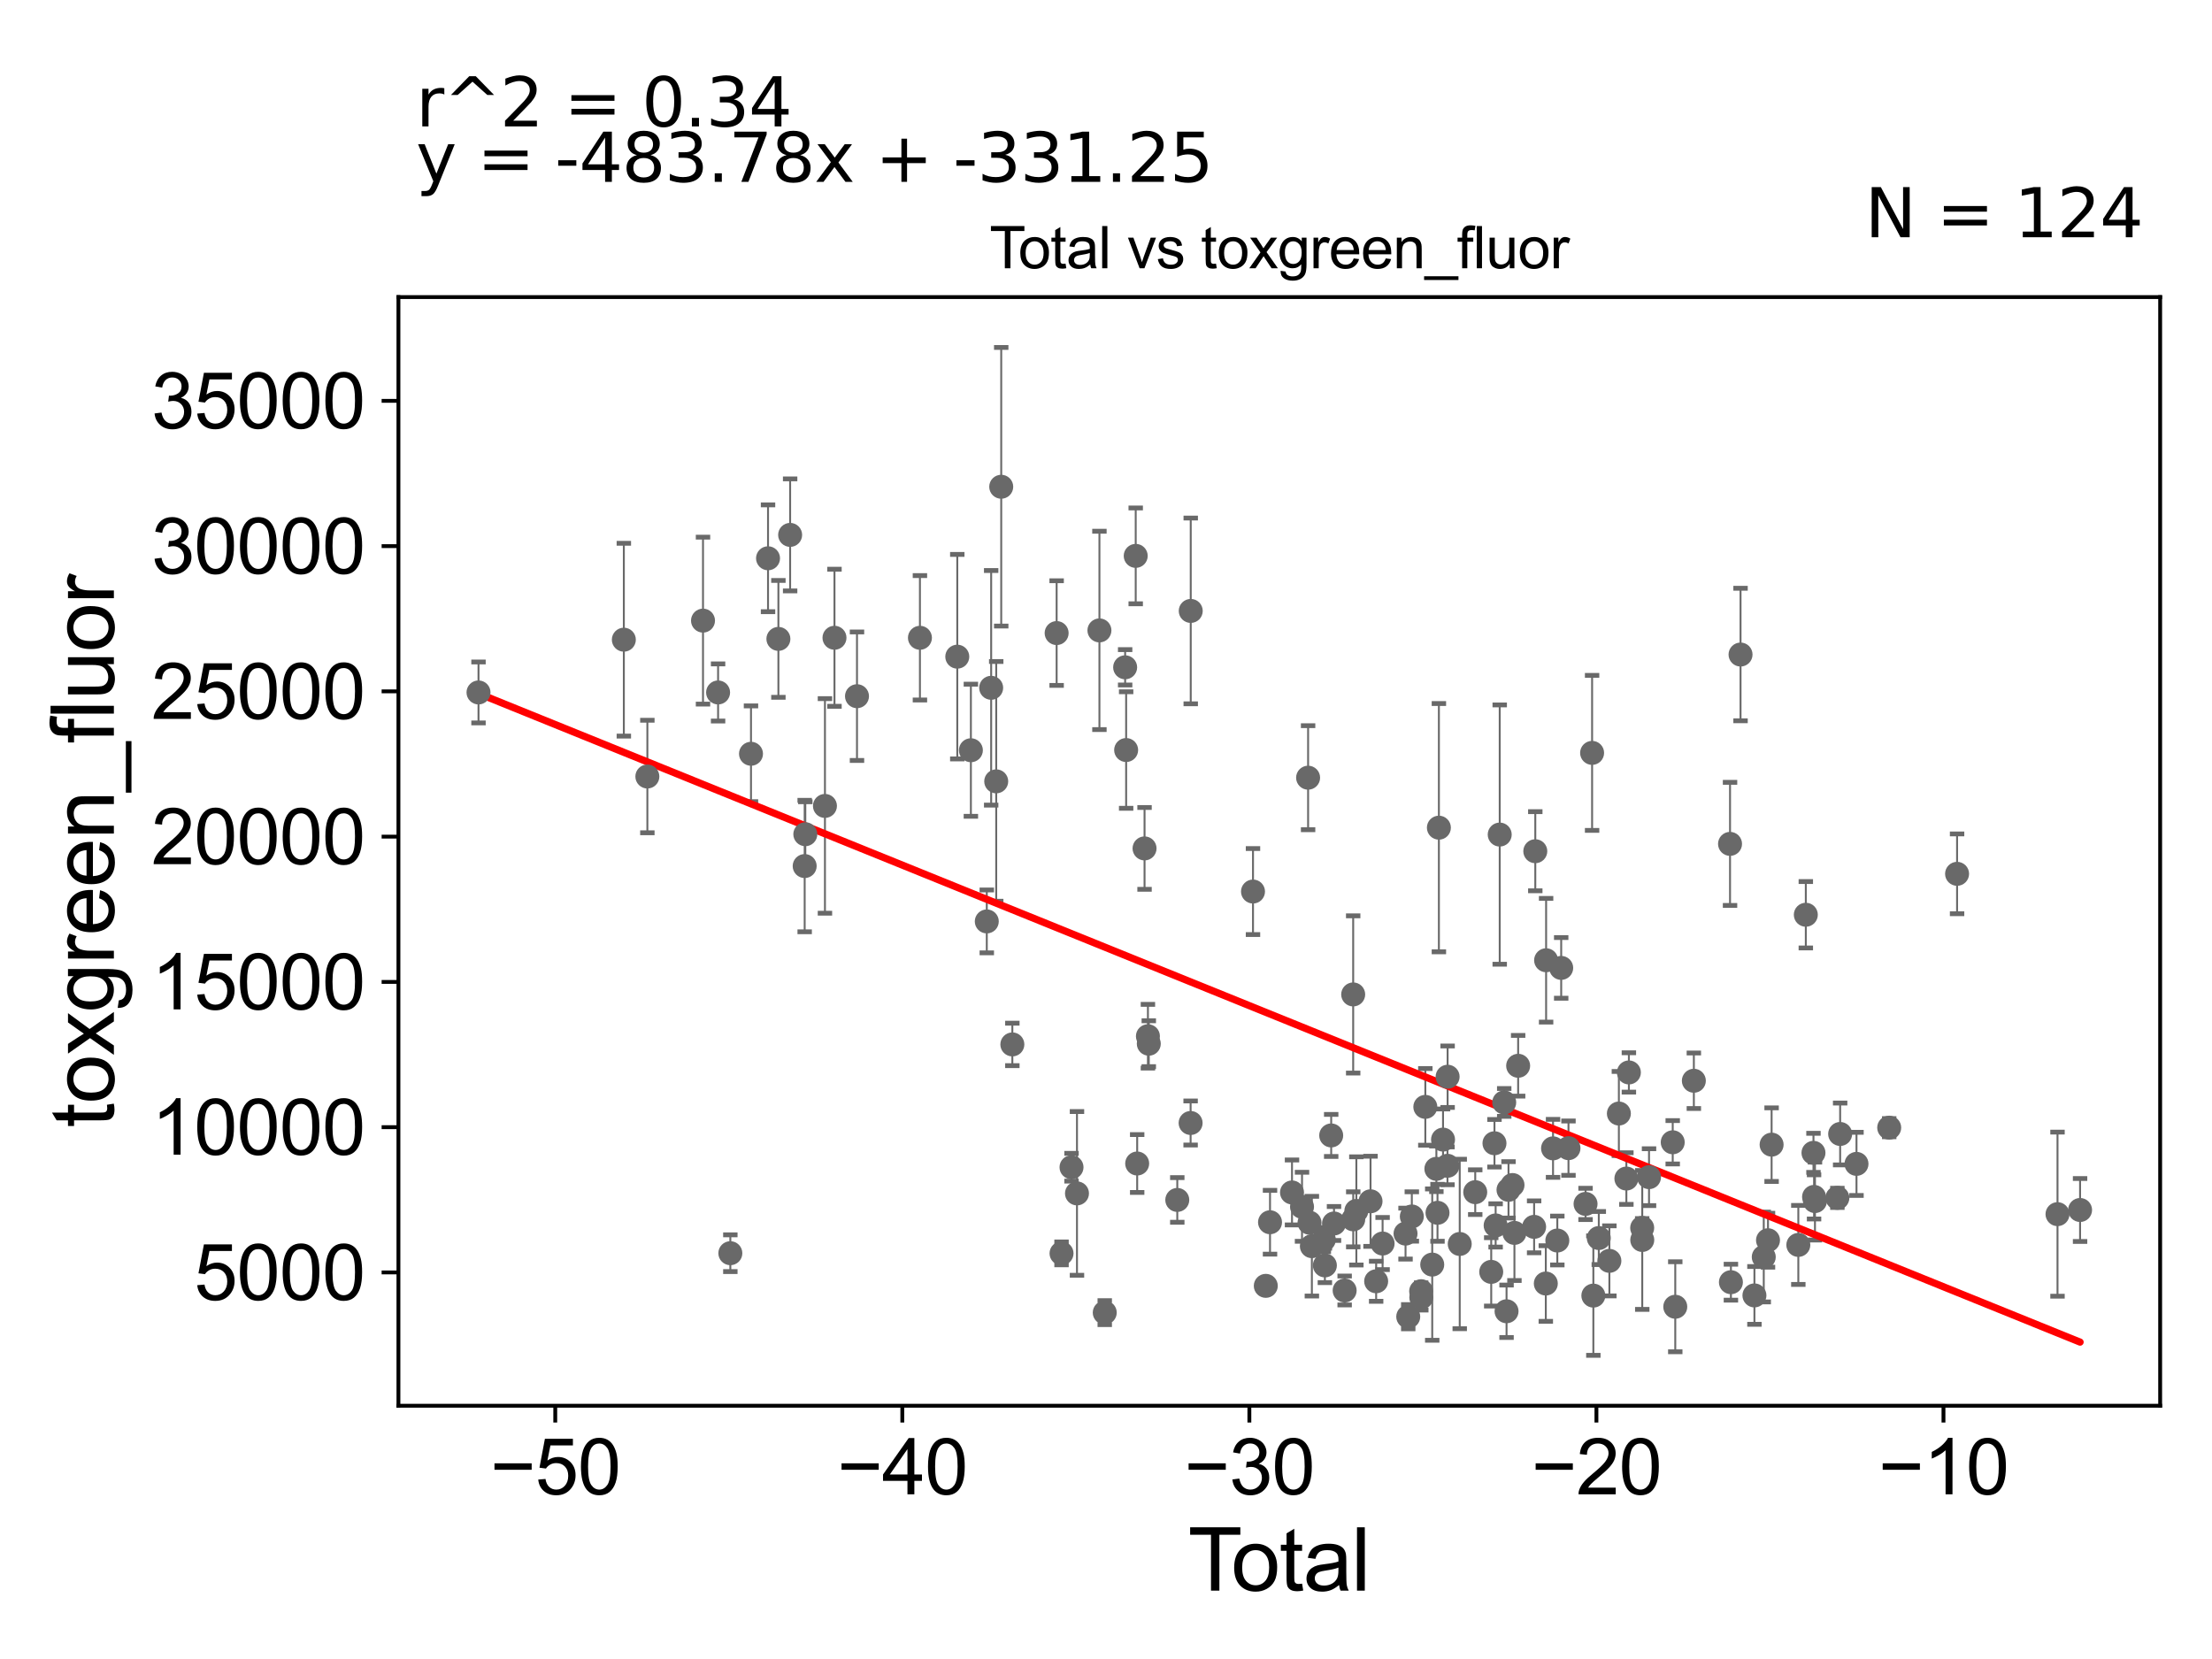 <?xml version="1.0" encoding="utf-8" standalone="no"?>
<!DOCTYPE svg PUBLIC "-//W3C//DTD SVG 1.1//EN"
  "http://www.w3.org/Graphics/SVG/1.1/DTD/svg11.dtd">
<svg xmlns:xlink="http://www.w3.org/1999/xlink" width="460.8pt" height="345.6pt" viewBox="0 0 460.8 345.6" xmlns="http://www.w3.org/2000/svg" version="1.1">
 <defs>
  <style type="text/css">*{stroke-linejoin: round; stroke-linecap: butt}</style>
 </defs>
 <g id="figure_1">
  <g id="patch_1">
   <path d="M 0 345.6 
L 460.8 345.6 
L 460.8 0 
L 0 0 
z
" style="fill: #ffffff"/>
  </g>
  <g id="axes_1">
   <g id="patch_2">
    <path d="M 83 292.84 
L 450 292.84 
L 450 61.886 
L 83 61.886 
z
" style="fill: #ffffff"/>
   </g>
   <g id="PathCollection_1">
    <defs>
     <path id="m0723f84d4a" d="M 0 1.118 
C 0.297 1.118 0.581 1 0.791 0.791 
C 1 0.581 1.118 0.297 1.118 0 
C 1.118 -0.297 1 -0.581 0.791 -0.791 
C 0.581 -1 0.297 -1.118 0 -1.118 
C -0.297 -1.118 -0.581 -1 -0.791 -0.791 
C -1 -0.581 -1.118 -0.297 -1.118 0 
C -1.118 0.297 -1 0.581 -0.791 0.791 
C -0.581 1 -0.297 1.118 0 1.118 
z
" style="stroke: #696969"/>
    </defs>
    <g clip-path="url(#p427f8bce8c)">
     <use xlink:href="#m0723f84d4a" x="99.682" y="144.25" style="fill: #696969; stroke: #696969"/>
     <use xlink:href="#m0723f84d4a" x="296.053" y="268.978" style="fill: #696969; stroke: #696969"/>
     <use xlink:href="#m0723f84d4a" x="296.083" y="270.288" style="fill: #696969; stroke: #696969"/>
     <use xlink:href="#m0723f84d4a" x="296.922" y="230.582" style="fill: #696969; stroke: #696969"/>
     <use xlink:href="#m0723f84d4a" x="298.36" y="263.438" style="fill: #696969; stroke: #696969"/>
     <use xlink:href="#m0723f84d4a" x="299.223" y="243.487" style="fill: #696969; stroke: #696969"/>
     <use xlink:href="#m0723f84d4a" x="299.458" y="252.649" style="fill: #696969; stroke: #696969"/>
     <use xlink:href="#m0723f84d4a" x="299.747" y="172.421" style="fill: #696969; stroke: #696969"/>
     <use xlink:href="#m0723f84d4a" x="300.61" y="237.4" style="fill: #696969; stroke: #696969"/>
     <use xlink:href="#m0723f84d4a" x="301.537" y="242.857" style="fill: #696969; stroke: #696969"/>
     <use xlink:href="#m0723f84d4a" x="301.565" y="224.301" style="fill: #696969; stroke: #696969"/>
     <use xlink:href="#m0723f84d4a" x="304.089" y="259.141" style="fill: #696969; stroke: #696969"/>
     <use xlink:href="#m0723f84d4a" x="307.318" y="248.351" style="fill: #696969; stroke: #696969"/>
     <use xlink:href="#m0723f84d4a" x="310.648" y="264.956" style="fill: #696969; stroke: #696969"/>
     <use xlink:href="#m0723f84d4a" x="311.326" y="238.161" style="fill: #696969; stroke: #696969"/>
     <use xlink:href="#m0723f84d4a" x="311.569" y="255.282" style="fill: #696969; stroke: #696969"/>
     <use xlink:href="#m0723f84d4a" x="312.418" y="173.855" style="fill: #696969; stroke: #696969"/>
     <use xlink:href="#m0723f84d4a" x="313.356" y="229.657" style="fill: #696969; stroke: #696969"/>
     <use xlink:href="#m0723f84d4a" x="294.109" y="253.414" style="fill: #696969; stroke: #696969"/>
     <use xlink:href="#m0723f84d4a" x="293.362" y="274.289" style="fill: #696969; stroke: #696969"/>
     <use xlink:href="#m0723f84d4a" x="292.799" y="256.981" style="fill: #696969; stroke: #696969"/>
     <use xlink:href="#m0723f84d4a" x="288.02" y="259.051" style="fill: #696969; stroke: #696969"/>
     <use xlink:href="#m0723f84d4a" x="261.022" y="185.723" style="fill: #696969; stroke: #696969"/>
     <use xlink:href="#m0723f84d4a" x="263.687" y="267.866" style="fill: #696969; stroke: #696969"/>
     <use xlink:href="#m0723f84d4a" x="264.569" y="254.617" style="fill: #696969; stroke: #696969"/>
     <use xlink:href="#m0723f84d4a" x="269.149" y="248.409" style="fill: #696969; stroke: #696969"/>
     <use xlink:href="#m0723f84d4a" x="271.234" y="251.395" style="fill: #696969; stroke: #696969"/>
     <use xlink:href="#m0723f84d4a" x="272.502" y="162.008" style="fill: #696969; stroke: #696969"/>
     <use xlink:href="#m0723f84d4a" x="272.798" y="254.715" style="fill: #696969; stroke: #696969"/>
     <use xlink:href="#m0723f84d4a" x="273.287" y="259.601" style="fill: #696969; stroke: #696969"/>
     <use xlink:href="#m0723f84d4a" x="313.842" y="273.161" style="fill: #696969; stroke: #696969"/>
     <use xlink:href="#m0723f84d4a" x="275.777" y="258.237" style="fill: #696969; stroke: #696969"/>
     <use xlink:href="#m0723f84d4a" x="277.312" y="236.532" style="fill: #696969; stroke: #696969"/>
     <use xlink:href="#m0723f84d4a" x="277.899" y="254.876" style="fill: #696969; stroke: #696969"/>
     <use xlink:href="#m0723f84d4a" x="280.115" y="268.834" style="fill: #696969; stroke: #696969"/>
     <use xlink:href="#m0723f84d4a" x="281.893" y="207.158" style="fill: #696969; stroke: #696969"/>
     <use xlink:href="#m0723f84d4a" x="281.904" y="254.012" style="fill: #696969; stroke: #696969"/>
     <use xlink:href="#m0723f84d4a" x="282.554" y="252.255" style="fill: #696969; stroke: #696969"/>
     <use xlink:href="#m0723f84d4a" x="285.507" y="250.251" style="fill: #696969; stroke: #696969"/>
     <use xlink:href="#m0723f84d4a" x="286.678" y="266.913" style="fill: #696969; stroke: #696969"/>
     <use xlink:href="#m0723f84d4a" x="275.997" y="263.605" style="fill: #696969; stroke: #696969"/>
     <use xlink:href="#m0723f84d4a" x="314.249" y="247.867" style="fill: #696969; stroke: #696969"/>
     <use xlink:href="#m0723f84d4a" x="315.083" y="246.863" style="fill: #696969; stroke: #696969"/>
     <use xlink:href="#m0723f84d4a" x="315.484" y="256.834" style="fill: #696969; stroke: #696969"/>
     <use xlink:href="#m0723f84d4a" x="352.861" y="225.14" style="fill: #696969; stroke: #696969"/>
     <use xlink:href="#m0723f84d4a" x="360.398" y="175.795" style="fill: #696969; stroke: #696969"/>
     <use xlink:href="#m0723f84d4a" x="360.581" y="267.105" style="fill: #696969; stroke: #696969"/>
     <use xlink:href="#m0723f84d4a" x="362.587" y="136.353" style="fill: #696969; stroke: #696969"/>
     <use xlink:href="#m0723f84d4a" x="365.48" y="269.859" style="fill: #696969; stroke: #696969"/>
     <use xlink:href="#m0723f84d4a" x="367.422" y="261.858" style="fill: #696969; stroke: #696969"/>
     <use xlink:href="#m0723f84d4a" x="368.307" y="258.364" style="fill: #696969; stroke: #696969"/>
     <use xlink:href="#m0723f84d4a" x="369.058" y="238.451" style="fill: #696969; stroke: #696969"/>
     <use xlink:href="#m0723f84d4a" x="348.989" y="272.222" style="fill: #696969; stroke: #696969"/>
     <use xlink:href="#m0723f84d4a" x="374.624" y="259.341" style="fill: #696969; stroke: #696969"/>
     <use xlink:href="#m0723f84d4a" x="377.78" y="240.157" style="fill: #696969; stroke: #696969"/>
     <use xlink:href="#m0723f84d4a" x="377.902" y="249.336" style="fill: #696969; stroke: #696969"/>
     <use xlink:href="#m0723f84d4a" x="378.091" y="250.205" style="fill: #696969; stroke: #696969"/>
     <use xlink:href="#m0723f84d4a" x="382.759" y="249.537" style="fill: #696969; stroke: #696969"/>
     <use xlink:href="#m0723f84d4a" x="383.337" y="236.226" style="fill: #696969; stroke: #696969"/>
     <use xlink:href="#m0723f84d4a" x="386.742" y="242.457" style="fill: #696969; stroke: #696969"/>
     <use xlink:href="#m0723f84d4a" x="393.555" y="234.913" style="fill: #696969; stroke: #696969"/>
     <use xlink:href="#m0723f84d4a" x="407.695" y="182.034" style="fill: #696969; stroke: #696969"/>
     <use xlink:href="#m0723f84d4a" x="376.185" y="190.56" style="fill: #696969; stroke: #696969"/>
     <use xlink:href="#m0723f84d4a" x="248.052" y="127.267" style="fill: #696969; stroke: #696969"/>
     <use xlink:href="#m0723f84d4a" x="348.459" y="237.958" style="fill: #696969; stroke: #696969"/>
     <use xlink:href="#m0723f84d4a" x="342.113" y="258.307" style="fill: #696969; stroke: #696969"/>
     <use xlink:href="#m0723f84d4a" x="316.258" y="222.022" style="fill: #696969; stroke: #696969"/>
     <use xlink:href="#m0723f84d4a" x="428.617" y="252.931" style="fill: #696969; stroke: #696969"/>
     <use xlink:href="#m0723f84d4a" x="319.829" y="177.325" style="fill: #696969; stroke: #696969"/>
     <use xlink:href="#m0723f84d4a" x="322.021" y="267.382" style="fill: #696969; stroke: #696969"/>
     <use xlink:href="#m0723f84d4a" x="322.083" y="200.038" style="fill: #696969; stroke: #696969"/>
     <use xlink:href="#m0723f84d4a" x="323.527" y="239.225" style="fill: #696969; stroke: #696969"/>
     <use xlink:href="#m0723f84d4a" x="324.419" y="258.424" style="fill: #696969; stroke: #696969"/>
     <use xlink:href="#m0723f84d4a" x="325.226" y="201.632" style="fill: #696969; stroke: #696969"/>
     <use xlink:href="#m0723f84d4a" x="343.523" y="245.223" style="fill: #696969; stroke: #696969"/>
     <use xlink:href="#m0723f84d4a" x="326.745" y="239.182" style="fill: #696969; stroke: #696969"/>
     <use xlink:href="#m0723f84d4a" x="331.664" y="156.84" style="fill: #696969; stroke: #696969"/>
     <use xlink:href="#m0723f84d4a" x="331.925" y="269.898" style="fill: #696969; stroke: #696969"/>
     <use xlink:href="#m0723f84d4a" x="333.058" y="257.906" style="fill: #696969; stroke: #696969"/>
     <use xlink:href="#m0723f84d4a" x="335.263" y="262.66" style="fill: #696969; stroke: #696969"/>
     <use xlink:href="#m0723f84d4a" x="337.241" y="231.97" style="fill: #696969; stroke: #696969"/>
     <use xlink:href="#m0723f84d4a" x="338.805" y="245.514" style="fill: #696969; stroke: #696969"/>
     <use xlink:href="#m0723f84d4a" x="339.326" y="223.409" style="fill: #696969; stroke: #696969"/>
     <use xlink:href="#m0723f84d4a" x="342.098" y="255.787" style="fill: #696969; stroke: #696969"/>
     <use xlink:href="#m0723f84d4a" x="330.299" y="250.797" style="fill: #696969; stroke: #696969"/>
     <use xlink:href="#m0723f84d4a" x="248.027" y="233.938" style="fill: #696969; stroke: #696969"/>
     <use xlink:href="#m0723f84d4a" x="319.586" y="255.576" style="fill: #696969; stroke: #696969"/>
     <use xlink:href="#m0723f84d4a" x="433.318" y="252.064" style="fill: #696969; stroke: #696969"/>
     <use xlink:href="#m0723f84d4a" x="178.527" y="145.033" style="fill: #696969; stroke: #696969"/>
     <use xlink:href="#m0723f84d4a" x="191.639" y="132.864" style="fill: #696969; stroke: #696969"/>
     <use xlink:href="#m0723f84d4a" x="239.315" y="217.425" style="fill: #696969; stroke: #696969"/>
     <use xlink:href="#m0723f84d4a" x="239.133" y="215.864" style="fill: #696969; stroke: #696969"/>
     <use xlink:href="#m0723f84d4a" x="238.43" y="176.739" style="fill: #696969; stroke: #696969"/>
     <use xlink:href="#m0723f84d4a" x="221.137" y="261.099" style="fill: #696969; stroke: #696969"/>
     <use xlink:href="#m0723f84d4a" x="236.894" y="242.38" style="fill: #696969; stroke: #696969"/>
     <use xlink:href="#m0723f84d4a" x="236.59" y="115.8" style="fill: #696969; stroke: #696969"/>
     <use xlink:href="#m0723f84d4a" x="199.419" y="136.796" style="fill: #696969; stroke: #696969"/>
     <use xlink:href="#m0723f84d4a" x="202.252" y="156.289" style="fill: #696969; stroke: #696969"/>
     <use xlink:href="#m0723f84d4a" x="234.597" y="156.245" style="fill: #696969; stroke: #696969"/>
     <use xlink:href="#m0723f84d4a" x="234.388" y="139.012" style="fill: #696969; stroke: #696969"/>
     <use xlink:href="#m0723f84d4a" x="205.566" y="191.948" style="fill: #696969; stroke: #696969"/>
     <use xlink:href="#m0723f84d4a" x="206.478" y="143.283" style="fill: #696969; stroke: #696969"/>
     <use xlink:href="#m0723f84d4a" x="207.531" y="162.77" style="fill: #696969; stroke: #696969"/>
     <use xlink:href="#m0723f84d4a" x="208.573" y="101.4" style="fill: #696969; stroke: #696969"/>
     <use xlink:href="#m0723f84d4a" x="210.891" y="217.571" style="fill: #696969; stroke: #696969"/>
     <use xlink:href="#m0723f84d4a" x="230.139" y="273.442" style="fill: #696969; stroke: #696969"/>
     <use xlink:href="#m0723f84d4a" x="229.031" y="131.325" style="fill: #696969; stroke: #696969"/>
     <use xlink:href="#m0723f84d4a" x="224.354" y="248.607" style="fill: #696969; stroke: #696969"/>
     <use xlink:href="#m0723f84d4a" x="223.217" y="243.157" style="fill: #696969; stroke: #696969"/>
     <use xlink:href="#m0723f84d4a" x="173.838" y="132.858" style="fill: #696969; stroke: #696969"/>
     <use xlink:href="#m0723f84d4a" x="171.851" y="167.889" style="fill: #696969; stroke: #696969"/>
     <use xlink:href="#m0723f84d4a" x="220.117" y="131.882" style="fill: #696969; stroke: #696969"/>
     <use xlink:href="#m0723f84d4a" x="159.995" y="116.3" style="fill: #696969; stroke: #696969"/>
     <use xlink:href="#m0723f84d4a" x="152.143" y="261.064" style="fill: #696969; stroke: #696969"/>
     <use xlink:href="#m0723f84d4a" x="134.858" y="161.76" style="fill: #696969; stroke: #696969"/>
     <use xlink:href="#m0723f84d4a" x="129.958" y="133.258" style="fill: #696969; stroke: #696969"/>
     <use xlink:href="#m0723f84d4a" x="162.154" y="133.093" style="fill: #696969; stroke: #696969"/>
     <use xlink:href="#m0723f84d4a" x="156.446" y="157.025" style="fill: #696969; stroke: #696969"/>
     <use xlink:href="#m0723f84d4a" x="146.449" y="129.286" style="fill: #696969; stroke: #696969"/>
     <use xlink:href="#m0723f84d4a" x="164.599" y="111.429" style="fill: #696969; stroke: #696969"/>
     <use xlink:href="#m0723f84d4a" x="167.629" y="180.416" style="fill: #696969; stroke: #696969"/>
     <use xlink:href="#m0723f84d4a" x="245.249" y="249.969" style="fill: #696969; stroke: #696969"/>
     <use xlink:href="#m0723f84d4a" x="167.762" y="173.782" style="fill: #696969; stroke: #696969"/>
     <use xlink:href="#m0723f84d4a" x="149.591" y="144.251" style="fill: #696969; stroke: #696969"/>
    </g>
   </g>
   <g id="matplotlib.axis_1">
    <g id="xtick_1">
     <g id="line2d_1">
      <defs>
       <path id="m34095915dd" d="M 0 0 
L 0 3.5 
" style="stroke: #000000; stroke-width: 0.8"/>
      </defs>
      <g>
       <use xlink:href="#m34095915dd" x="115.67" y="292.84" style="stroke: #000000; stroke-width: 0.8"/>
      </g>
     </g>
     <g id="text_1">
      <!-- −50 -->
      <g transform="translate(102.1 311.293)scale(0.16 -0.16)">
       <defs>
        <path id="ArialMT-2212" d="M 3381 1997 
L 356 1997 
L 356 2522 
L 3381 2522 
L 3381 1997 
z
" transform="scale(0.016)"/>
        <path id="ArialMT-35" d="M 266 1200 
L 856 1250 
Q 922 819 1161 601 
Q 1400 384 1738 384 
Q 2144 384 2425 690 
Q 2706 997 2706 1503 
Q 2706 1984 2436 2262 
Q 2166 2541 1728 2541 
Q 1456 2541 1237 2417 
Q 1019 2294 894 2097 
L 366 2166 
L 809 4519 
L 3088 4519 
L 3088 3981 
L 1259 3981 
L 1013 2750 
Q 1425 3038 1878 3038 
Q 2478 3038 2890 2622 
Q 3303 2206 3303 1553 
Q 3303 931 2941 478 
Q 2500 -78 1738 -78 
Q 1113 -78 717 272 
Q 322 622 266 1200 
z
" transform="scale(0.016)"/>
        <path id="ArialMT-30" d="M 266 2259 
Q 266 3072 433 3567 
Q 600 4063 929 4331 
Q 1259 4600 1759 4600 
Q 2128 4600 2406 4451 
Q 2684 4303 2865 4023 
Q 3047 3744 3150 3342 
Q 3253 2941 3253 2259 
Q 3253 1453 3087 958 
Q 2922 463 2592 192 
Q 2263 -78 1759 -78 
Q 1097 -78 719 397 
Q 266 969 266 2259 
z
M 844 2259 
Q 844 1131 1108 757 
Q 1372 384 1759 384 
Q 2147 384 2411 759 
Q 2675 1134 2675 2259 
Q 2675 3391 2411 3762 
Q 2147 4134 1753 4134 
Q 1366 4134 1134 3806 
Q 844 3388 844 2259 
z
" transform="scale(0.016)"/>
       </defs>
       <use xlink:href="#ArialMT-2212"/>
       <use xlink:href="#ArialMT-35" x="58.398"/>
       <use xlink:href="#ArialMT-30" x="114.014"/>
      </g>
     </g>
    </g>
    <g id="xtick_2">
     <g id="line2d_2">
      <g>
       <use xlink:href="#m34095915dd" x="187.968" y="292.84" style="stroke: #000000; stroke-width: 0.8"/>
      </g>
     </g>
     <g id="text_2">
      <!-- −40 -->
      <g transform="translate(174.398 311.293)scale(0.16 -0.16)">
       <defs>
        <path id="ArialMT-34" d="M 2069 0 
L 2069 1097 
L 81 1097 
L 81 1613 
L 2172 4581 
L 2631 4581 
L 2631 1613 
L 3250 1613 
L 3250 1097 
L 2631 1097 
L 2631 0 
L 2069 0 
z
M 2069 1613 
L 2069 3678 
L 634 1613 
L 2069 1613 
z
" transform="scale(0.016)"/>
       </defs>
       <use xlink:href="#ArialMT-2212"/>
       <use xlink:href="#ArialMT-34" x="58.398"/>
       <use xlink:href="#ArialMT-30" x="114.014"/>
      </g>
     </g>
    </g>
    <g id="xtick_3">
     <g id="line2d_3">
      <g>
       <use xlink:href="#m34095915dd" x="260.266" y="292.84" style="stroke: #000000; stroke-width: 0.8"/>
      </g>
     </g>
     <g id="text_3">
      <!-- −30 -->
      <g transform="translate(246.696 311.293)scale(0.16 -0.16)">
       <defs>
        <path id="ArialMT-33" d="M 269 1209 
L 831 1284 
Q 928 806 1161 595 
Q 1394 384 1728 384 
Q 2125 384 2398 659 
Q 2672 934 2672 1341 
Q 2672 1728 2419 1979 
Q 2166 2231 1775 2231 
Q 1616 2231 1378 2169 
L 1441 2663 
Q 1497 2656 1531 2656 
Q 1891 2656 2178 2843 
Q 2466 3031 2466 3422 
Q 2466 3731 2256 3934 
Q 2047 4138 1716 4138 
Q 1388 4138 1169 3931 
Q 950 3725 888 3313 
L 325 3413 
Q 428 3978 793 4289 
Q 1159 4600 1703 4600 
Q 2078 4600 2393 4439 
Q 2709 4278 2876 4000 
Q 3044 3722 3044 3409 
Q 3044 3113 2884 2869 
Q 2725 2625 2413 2481 
Q 2819 2388 3044 2092 
Q 3269 1797 3269 1353 
Q 3269 753 2831 336 
Q 2394 -81 1725 -81 
Q 1122 -81 723 278 
Q 325 638 269 1209 
z
" transform="scale(0.016)"/>
       </defs>
       <use xlink:href="#ArialMT-2212"/>
       <use xlink:href="#ArialMT-33" x="58.398"/>
       <use xlink:href="#ArialMT-30" x="114.014"/>
      </g>
     </g>
    </g>
    <g id="xtick_4">
     <g id="line2d_4">
      <g>
       <use xlink:href="#m34095915dd" x="332.564" y="292.84" style="stroke: #000000; stroke-width: 0.8"/>
      </g>
     </g>
     <g id="text_4">
      <!-- −20 -->
      <g transform="translate(318.994 311.293)scale(0.16 -0.16)">
       <defs>
        <path id="ArialMT-32" d="M 3222 541 
L 3222 0 
L 194 0 
Q 188 203 259 391 
Q 375 700 629 1000 
Q 884 1300 1366 1694 
Q 2113 2306 2375 2664 
Q 2638 3022 2638 3341 
Q 2638 3675 2398 3904 
Q 2159 4134 1775 4134 
Q 1369 4134 1125 3890 
Q 881 3647 878 3216 
L 300 3275 
Q 359 3922 746 4261 
Q 1134 4600 1788 4600 
Q 2447 4600 2831 4234 
Q 3216 3869 3216 3328 
Q 3216 3053 3103 2787 
Q 2991 2522 2730 2228 
Q 2469 1934 1863 1422 
Q 1356 997 1212 845 
Q 1069 694 975 541 
L 3222 541 
z
" transform="scale(0.016)"/>
       </defs>
       <use xlink:href="#ArialMT-2212"/>
       <use xlink:href="#ArialMT-32" x="58.398"/>
       <use xlink:href="#ArialMT-30" x="114.014"/>
      </g>
     </g>
    </g>
    <g id="xtick_5">
     <g id="line2d_5">
      <g>
       <use xlink:href="#m34095915dd" x="404.862" y="292.84" style="stroke: #000000; stroke-width: 0.8"/>
      </g>
     </g>
     <g id="text_5">
      <!-- −10 -->
      <g transform="translate(391.292 311.293)scale(0.16 -0.16)">
       <defs>
        <path id="ArialMT-31" d="M 2384 0 
L 1822 0 
L 1822 3584 
Q 1619 3391 1289 3197 
Q 959 3003 697 2906 
L 697 3450 
Q 1169 3672 1522 3987 
Q 1875 4303 2022 4600 
L 2384 4600 
L 2384 0 
z
" transform="scale(0.016)"/>
       </defs>
       <use xlink:href="#ArialMT-2212"/>
       <use xlink:href="#ArialMT-31" x="58.398"/>
       <use xlink:href="#ArialMT-30" x="114.014"/>
      </g>
     </g>
    </g>
    <g id="text_6">
     <!-- Total -->
     <g transform="translate(247.495 331.357)scale(0.18 -0.18)">
      <defs>
       <path id="ArialMT-54" d="M 1659 0 
L 1659 4041 
L 150 4041 
L 150 4581 
L 3781 4581 
L 3781 4041 
L 2266 4041 
L 2266 0 
L 1659 0 
z
" transform="scale(0.016)"/>
       <path id="ArialMT-6f" d="M 213 1659 
Q 213 2581 725 3025 
Q 1153 3394 1769 3394 
Q 2453 3394 2887 2945 
Q 3322 2497 3322 1706 
Q 3322 1066 3130 698 
Q 2938 331 2570 128 
Q 2203 -75 1769 -75 
Q 1072 -75 642 372 
Q 213 819 213 1659 
z
M 791 1659 
Q 791 1022 1069 705 
Q 1347 388 1769 388 
Q 2188 388 2466 706 
Q 2744 1025 2744 1678 
Q 2744 2294 2464 2611 
Q 2184 2928 1769 2928 
Q 1347 2928 1069 2612 
Q 791 2297 791 1659 
z
" transform="scale(0.016)"/>
       <path id="ArialMT-74" d="M 1650 503 
L 1731 6 
Q 1494 -44 1306 -44 
Q 1000 -44 831 53 
Q 663 150 594 308 
Q 525 466 525 972 
L 525 2881 
L 113 2881 
L 113 3319 
L 525 3319 
L 525 4141 
L 1084 4478 
L 1084 3319 
L 1650 3319 
L 1650 2881 
L 1084 2881 
L 1084 941 
Q 1084 700 1114 631 
Q 1144 563 1211 522 
Q 1278 481 1403 481 
Q 1497 481 1650 503 
z
" transform="scale(0.016)"/>
       <path id="ArialMT-61" d="M 2588 409 
Q 2275 144 1986 34 
Q 1697 -75 1366 -75 
Q 819 -75 525 192 
Q 231 459 231 875 
Q 231 1119 342 1320 
Q 453 1522 633 1644 
Q 813 1766 1038 1828 
Q 1203 1872 1538 1913 
Q 2219 1994 2541 2106 
Q 2544 2222 2544 2253 
Q 2544 2597 2384 2738 
Q 2169 2928 1744 2928 
Q 1347 2928 1158 2789 
Q 969 2650 878 2297 
L 328 2372 
Q 403 2725 575 2942 
Q 747 3159 1072 3276 
Q 1397 3394 1825 3394 
Q 2250 3394 2515 3294 
Q 2781 3194 2906 3042 
Q 3031 2891 3081 2659 
Q 3109 2516 3109 2141 
L 3109 1391 
Q 3109 606 3145 398 
Q 3181 191 3288 0 
L 2700 0 
Q 2613 175 2588 409 
z
M 2541 1666 
Q 2234 1541 1622 1453 
Q 1275 1403 1131 1340 
Q 988 1278 909 1158 
Q 831 1038 831 891 
Q 831 666 1001 516 
Q 1172 366 1500 366 
Q 1825 366 2078 508 
Q 2331 650 2450 897 
Q 2541 1088 2541 1459 
L 2541 1666 
z
" transform="scale(0.016)"/>
       <path id="ArialMT-6c" d="M 409 0 
L 409 4581 
L 972 4581 
L 972 0 
L 409 0 
z
" transform="scale(0.016)"/>
      </defs>
      <use xlink:href="#ArialMT-54"/>
      <use xlink:href="#ArialMT-6f" x="49.959"/>
      <use xlink:href="#ArialMT-74" x="105.574"/>
      <use xlink:href="#ArialMT-61" x="133.357"/>
      <use xlink:href="#ArialMT-6c" x="188.973"/>
     </g>
    </g>
   </g>
   <g id="matplotlib.axis_2">
    <g id="ytick_1">
     <g id="line2d_6">
      <defs>
       <path id="m3fa0ba4195" d="M 0 0 
L -3.5 0 
" style="stroke: #000000; stroke-width: 0.8"/>
      </defs>
      <g>
       <use xlink:href="#m3fa0ba4195" x="83" y="265.073" style="stroke: #000000; stroke-width: 0.8"/>
      </g>
     </g>
     <g id="text_7">
      <!-- 5000 -->
      <g transform="translate(40.41 270.8)scale(0.16 -0.16)">
       <use xlink:href="#ArialMT-35"/>
       <use xlink:href="#ArialMT-30" x="55.615"/>
       <use xlink:href="#ArialMT-30" x="111.23"/>
       <use xlink:href="#ArialMT-30" x="166.846"/>
      </g>
     </g>
    </g>
    <g id="ytick_2">
     <g id="line2d_7">
      <g>
       <use xlink:href="#m3fa0ba4195" x="83" y="234.812" style="stroke: #000000; stroke-width: 0.8"/>
      </g>
     </g>
     <g id="text_8">
      <!-- 10000 -->
      <g transform="translate(31.512 240.538)scale(0.16 -0.16)">
       <use xlink:href="#ArialMT-31"/>
       <use xlink:href="#ArialMT-30" x="55.615"/>
       <use xlink:href="#ArialMT-30" x="111.23"/>
       <use xlink:href="#ArialMT-30" x="166.846"/>
       <use xlink:href="#ArialMT-30" x="222.461"/>
      </g>
     </g>
    </g>
    <g id="ytick_3">
     <g id="line2d_8">
      <g>
       <use xlink:href="#m3fa0ba4195" x="83" y="204.55" style="stroke: #000000; stroke-width: 0.8"/>
      </g>
     </g>
     <g id="text_9">
      <!-- 15000 -->
      <g transform="translate(31.512 210.276)scale(0.16 -0.16)">
       <use xlink:href="#ArialMT-31"/>
       <use xlink:href="#ArialMT-35" x="55.615"/>
       <use xlink:href="#ArialMT-30" x="111.23"/>
       <use xlink:href="#ArialMT-30" x="166.846"/>
       <use xlink:href="#ArialMT-30" x="222.461"/>
      </g>
     </g>
    </g>
    <g id="ytick_4">
     <g id="line2d_9">
      <g>
       <use xlink:href="#m3fa0ba4195" x="83" y="174.288" style="stroke: #000000; stroke-width: 0.8"/>
      </g>
     </g>
     <g id="text_10">
      <!-- 20000 -->
      <g transform="translate(31.512 180.014)scale(0.16 -0.16)">
       <use xlink:href="#ArialMT-32"/>
       <use xlink:href="#ArialMT-30" x="55.615"/>
       <use xlink:href="#ArialMT-30" x="111.23"/>
       <use xlink:href="#ArialMT-30" x="166.846"/>
       <use xlink:href="#ArialMT-30" x="222.461"/>
      </g>
     </g>
    </g>
    <g id="ytick_5">
     <g id="line2d_10">
      <g>
       <use xlink:href="#m3fa0ba4195" x="83" y="144.026" style="stroke: #000000; stroke-width: 0.8"/>
      </g>
     </g>
     <g id="text_11">
      <!-- 25000 -->
      <g transform="translate(31.512 149.752)scale(0.16 -0.16)">
       <use xlink:href="#ArialMT-32"/>
       <use xlink:href="#ArialMT-35" x="55.615"/>
       <use xlink:href="#ArialMT-30" x="111.23"/>
       <use xlink:href="#ArialMT-30" x="166.846"/>
       <use xlink:href="#ArialMT-30" x="222.461"/>
      </g>
     </g>
    </g>
    <g id="ytick_6">
     <g id="line2d_11">
      <g>
       <use xlink:href="#m3fa0ba4195" x="83" y="113.764" style="stroke: #000000; stroke-width: 0.8"/>
      </g>
     </g>
     <g id="text_12">
      <!-- 30000 -->
      <g transform="translate(31.512 119.491)scale(0.16 -0.16)">
       <use xlink:href="#ArialMT-33"/>
       <use xlink:href="#ArialMT-30" x="55.615"/>
       <use xlink:href="#ArialMT-30" x="111.23"/>
       <use xlink:href="#ArialMT-30" x="166.846"/>
       <use xlink:href="#ArialMT-30" x="222.461"/>
      </g>
     </g>
    </g>
    <g id="ytick_7">
     <g id="line2d_12">
      <g>
       <use xlink:href="#m3fa0ba4195" x="83" y="83.502" style="stroke: #000000; stroke-width: 0.8"/>
      </g>
     </g>
     <g id="text_13">
      <!-- 35000 -->
      <g transform="translate(31.512 89.229)scale(0.16 -0.16)">
       <use xlink:href="#ArialMT-33"/>
       <use xlink:href="#ArialMT-35" x="55.615"/>
       <use xlink:href="#ArialMT-30" x="111.23"/>
       <use xlink:href="#ArialMT-30" x="166.846"/>
       <use xlink:href="#ArialMT-30" x="222.461"/>
      </g>
     </g>
    </g>
    <g id="text_14">
     <!-- toxgreen_fluor -->
     <g transform="translate(23.724 234.895)rotate(-90)scale(0.18 -0.18)">
      <defs>
       <path id="ArialMT-78" d="M 47 0 
L 1259 1725 
L 138 3319 
L 841 3319 
L 1350 2541 
Q 1494 2319 1581 2169 
Q 1719 2375 1834 2534 
L 2394 3319 
L 3066 3319 
L 1919 1756 
L 3153 0 
L 2463 0 
L 1781 1031 
L 1600 1309 
L 728 0 
L 47 0 
z
" transform="scale(0.016)"/>
       <path id="ArialMT-67" d="M 319 -275 
L 866 -356 
Q 900 -609 1056 -725 
Q 1266 -881 1628 -881 
Q 2019 -881 2231 -725 
Q 2444 -569 2519 -288 
Q 2563 -116 2559 434 
Q 2191 0 1641 0 
Q 956 0 581 494 
Q 206 988 206 1678 
Q 206 2153 378 2554 
Q 550 2956 876 3175 
Q 1203 3394 1644 3394 
Q 2231 3394 2613 2919 
L 2613 3319 
L 3131 3319 
L 3131 450 
Q 3131 -325 2973 -648 
Q 2816 -972 2473 -1159 
Q 2131 -1347 1631 -1347 
Q 1038 -1347 672 -1080 
Q 306 -813 319 -275 
z
M 784 1719 
Q 784 1066 1043 766 
Q 1303 466 1694 466 
Q 2081 466 2343 764 
Q 2606 1063 2606 1700 
Q 2606 2309 2336 2618 
Q 2066 2928 1684 2928 
Q 1309 2928 1046 2623 
Q 784 2319 784 1719 
z
" transform="scale(0.016)"/>
       <path id="ArialMT-72" d="M 416 0 
L 416 3319 
L 922 3319 
L 922 2816 
Q 1116 3169 1280 3281 
Q 1444 3394 1641 3394 
Q 1925 3394 2219 3213 
L 2025 2691 
Q 1819 2813 1613 2813 
Q 1428 2813 1281 2702 
Q 1134 2591 1072 2394 
Q 978 2094 978 1738 
L 978 0 
L 416 0 
z
" transform="scale(0.016)"/>
       <path id="ArialMT-65" d="M 2694 1069 
L 3275 997 
Q 3138 488 2766 206 
Q 2394 -75 1816 -75 
Q 1088 -75 661 373 
Q 234 822 234 1631 
Q 234 2469 665 2931 
Q 1097 3394 1784 3394 
Q 2450 3394 2872 2941 
Q 3294 2488 3294 1666 
Q 3294 1616 3291 1516 
L 816 1516 
Q 847 969 1125 678 
Q 1403 388 1819 388 
Q 2128 388 2347 550 
Q 2566 713 2694 1069 
z
M 847 1978 
L 2700 1978 
Q 2663 2397 2488 2606 
Q 2219 2931 1791 2931 
Q 1403 2931 1139 2672 
Q 875 2413 847 1978 
z
" transform="scale(0.016)"/>
       <path id="ArialMT-6e" d="M 422 0 
L 422 3319 
L 928 3319 
L 928 2847 
Q 1294 3394 1984 3394 
Q 2284 3394 2536 3286 
Q 2788 3178 2913 3003 
Q 3038 2828 3088 2588 
Q 3119 2431 3119 2041 
L 3119 0 
L 2556 0 
L 2556 2019 
Q 2556 2363 2490 2533 
Q 2425 2703 2258 2804 
Q 2091 2906 1866 2906 
Q 1506 2906 1245 2678 
Q 984 2450 984 1813 
L 984 0 
L 422 0 
z
" transform="scale(0.016)"/>
       <path id="ArialMT-5f" d="M -97 -1272 
L -97 -866 
L 3631 -866 
L 3631 -1272 
L -97 -1272 
z
" transform="scale(0.016)"/>
       <path id="ArialMT-66" d="M 556 0 
L 556 2881 
L 59 2881 
L 59 3319 
L 556 3319 
L 556 3672 
Q 556 4006 616 4169 
Q 697 4388 901 4523 
Q 1106 4659 1475 4659 
Q 1713 4659 2000 4603 
L 1916 4113 
Q 1741 4144 1584 4144 
Q 1328 4144 1222 4034 
Q 1116 3925 1116 3625 
L 1116 3319 
L 1763 3319 
L 1763 2881 
L 1116 2881 
L 1116 0 
L 556 0 
z
" transform="scale(0.016)"/>
       <path id="ArialMT-75" d="M 2597 0 
L 2597 488 
Q 2209 -75 1544 -75 
Q 1250 -75 995 37 
Q 741 150 617 320 
Q 494 491 444 738 
Q 409 903 409 1263 
L 409 3319 
L 972 3319 
L 972 1478 
Q 972 1038 1006 884 
Q 1059 663 1231 536 
Q 1403 409 1656 409 
Q 1909 409 2131 539 
Q 2353 669 2445 892 
Q 2538 1116 2538 1541 
L 2538 3319 
L 3100 3319 
L 3100 0 
L 2597 0 
z
" transform="scale(0.016)"/>
      </defs>
      <use xlink:href="#ArialMT-74"/>
      <use xlink:href="#ArialMT-6f" x="27.783"/>
      <use xlink:href="#ArialMT-78" x="83.398"/>
      <use xlink:href="#ArialMT-67" x="133.398"/>
      <use xlink:href="#ArialMT-72" x="189.014"/>
      <use xlink:href="#ArialMT-65" x="222.314"/>
      <use xlink:href="#ArialMT-65" x="277.93"/>
      <use xlink:href="#ArialMT-6e" x="333.545"/>
      <use xlink:href="#ArialMT-5f" x="389.16"/>
      <use xlink:href="#ArialMT-66" x="444.775"/>
      <use xlink:href="#ArialMT-6c" x="472.559"/>
      <use xlink:href="#ArialMT-75" x="494.775"/>
      <use xlink:href="#ArialMT-6f" x="550.391"/>
      <use xlink:href="#ArialMT-72" x="606.006"/>
     </g>
    </g>
   </g>
   <g id="LineCollection_1">
    <path d="M 99.682 150.595 
L 99.682 137.905 
" clip-path="url(#p427f8bce8c)" style="fill: none; stroke: #696969; stroke-width: 0.4"/>
    <path d="M 296.053 270.724 
L 296.053 267.231 
" clip-path="url(#p427f8bce8c)" style="fill: none; stroke: #696969; stroke-width: 0.4"/>
    <path d="M 296.083 272.91 
L 296.083 267.666 
" clip-path="url(#p427f8bce8c)" style="fill: none; stroke: #696969; stroke-width: 0.4"/>
    <path d="M 296.922 238.567 
L 296.922 222.597 
" clip-path="url(#p427f8bce8c)" style="fill: none; stroke: #696969; stroke-width: 0.4"/>
    <path d="M 298.36 279.201 
L 298.36 247.675 
" clip-path="url(#p427f8bce8c)" style="fill: none; stroke: #696969; stroke-width: 0.4"/>
    <path d="M 299.223 248.232 
L 299.223 238.741 
" clip-path="url(#p427f8bce8c)" style="fill: none; stroke: #696969; stroke-width: 0.4"/>
    <path d="M 299.458 258.578 
L 299.458 246.72 
" clip-path="url(#p427f8bce8c)" style="fill: none; stroke: #696969; stroke-width: 0.4"/>
    <path d="M 299.747 198.281 
L 299.747 146.56 
" clip-path="url(#p427f8bce8c)" style="fill: none; stroke: #696969; stroke-width: 0.4"/>
    <path d="M 300.61 243.779 
L 300.61 231.022 
" clip-path="url(#p427f8bce8c)" style="fill: none; stroke: #696969; stroke-width: 0.4"/>
    <path d="M 301.537 246.795 
L 301.537 238.919 
" clip-path="url(#p427f8bce8c)" style="fill: none; stroke: #696969; stroke-width: 0.4"/>
    <path d="M 301.565 230.701 
L 301.565 217.901 
" clip-path="url(#p427f8bce8c)" style="fill: none; stroke: #696969; stroke-width: 0.4"/>
    <path d="M 304.089 276.793 
L 304.089 241.489 
" clip-path="url(#p427f8bce8c)" style="fill: none; stroke: #696969; stroke-width: 0.4"/>
    <path d="M 307.318 253.005 
L 307.318 243.697 
" clip-path="url(#p427f8bce8c)" style="fill: none; stroke: #696969; stroke-width: 0.4"/>
    <path d="M 310.648 272.077 
L 310.648 257.836 
" clip-path="url(#p427f8bce8c)" style="fill: none; stroke: #696969; stroke-width: 0.4"/>
    <path d="M 311.326 243.113 
L 311.326 233.209 
" clip-path="url(#p427f8bce8c)" style="fill: none; stroke: #696969; stroke-width: 0.4"/>
    <path d="M 311.569 259.79 
L 311.569 250.774 
" clip-path="url(#p427f8bce8c)" style="fill: none; stroke: #696969; stroke-width: 0.4"/>
    <path d="M 312.418 200.865 
L 312.418 146.844 
" clip-path="url(#p427f8bce8c)" style="fill: none; stroke: #696969; stroke-width: 0.4"/>
    <path d="M 313.356 232.559 
L 313.356 226.755 
" clip-path="url(#p427f8bce8c)" style="fill: none; stroke: #696969; stroke-width: 0.4"/>
    <path d="M 294.109 258.552 
L 294.109 248.275 
" clip-path="url(#p427f8bce8c)" style="fill: none; stroke: #696969; stroke-width: 0.4"/>
    <path d="M 293.362 276.811 
L 293.362 271.767 
" clip-path="url(#p427f8bce8c)" style="fill: none; stroke: #696969; stroke-width: 0.4"/>
    <path d="M 292.799 262.288 
L 292.799 251.674 
" clip-path="url(#p427f8bce8c)" style="fill: none; stroke: #696969; stroke-width: 0.4"/>
    <path d="M 288.02 264.477 
L 288.02 253.626 
" clip-path="url(#p427f8bce8c)" style="fill: none; stroke: #696969; stroke-width: 0.4"/>
    <path d="M 261.022 194.681 
L 261.022 176.766 
" clip-path="url(#p427f8bce8c)" style="fill: none; stroke: #696969; stroke-width: 0.4"/>
    <path d="M 263.687 269.289 
L 263.687 266.443 
" clip-path="url(#p427f8bce8c)" style="fill: none; stroke: #696969; stroke-width: 0.4"/>
    <path d="M 264.569 261.264 
L 264.569 247.97 
" clip-path="url(#p427f8bce8c)" style="fill: none; stroke: #696969; stroke-width: 0.4"/>
    <path d="M 269.149 255.174 
L 269.149 241.644 
" clip-path="url(#p427f8bce8c)" style="fill: none; stroke: #696969; stroke-width: 0.4"/>
    <path d="M 271.234 258.583 
L 271.234 244.208 
" clip-path="url(#p427f8bce8c)" style="fill: none; stroke: #696969; stroke-width: 0.4"/>
    <path d="M 272.502 172.843 
L 272.502 151.173 
" clip-path="url(#p427f8bce8c)" style="fill: none; stroke: #696969; stroke-width: 0.4"/>
    <path d="M 272.798 255.468 
L 272.798 253.962 
" clip-path="url(#p427f8bce8c)" style="fill: none; stroke: #696969; stroke-width: 0.4"/>
    <path d="M 273.287 269.984 
L 273.287 249.219 
" clip-path="url(#p427f8bce8c)" style="fill: none; stroke: #696969; stroke-width: 0.4"/>
    <path d="M 313.842 278.623 
L 313.842 267.7 
" clip-path="url(#p427f8bce8c)" style="fill: none; stroke: #696969; stroke-width: 0.4"/>
    <path d="M 275.777 260.745 
L 275.777 255.728 
" clip-path="url(#p427f8bce8c)" style="fill: none; stroke: #696969; stroke-width: 0.4"/>
    <path d="M 277.312 240.912 
L 277.312 232.152 
" clip-path="url(#p427f8bce8c)" style="fill: none; stroke: #696969; stroke-width: 0.4"/>
    <path d="M 277.899 258.413 
L 277.899 251.34 
" clip-path="url(#p427f8bce8c)" style="fill: none; stroke: #696969; stroke-width: 0.4"/>
    <path d="M 280.115 271.843 
L 280.115 265.824 
" clip-path="url(#p427f8bce8c)" style="fill: none; stroke: #696969; stroke-width: 0.4"/>
    <path d="M 281.893 223.535 
L 281.893 190.782 
" clip-path="url(#p427f8bce8c)" style="fill: none; stroke: #696969; stroke-width: 0.4"/>
    <path d="M 281.904 259.744 
L 281.904 248.279 
" clip-path="url(#p427f8bce8c)" style="fill: none; stroke: #696969; stroke-width: 0.4"/>
    <path d="M 282.554 263.523 
L 282.554 240.987 
" clip-path="url(#p427f8bce8c)" style="fill: none; stroke: #696969; stroke-width: 0.4"/>
    <path d="M 285.507 259.636 
L 285.507 240.866 
" clip-path="url(#p427f8bce8c)" style="fill: none; stroke: #696969; stroke-width: 0.4"/>
    <path d="M 286.678 271.084 
L 286.678 262.742 
" clip-path="url(#p427f8bce8c)" style="fill: none; stroke: #696969; stroke-width: 0.4"/>
    <path d="M 275.997 267.19 
L 275.997 260.021 
" clip-path="url(#p427f8bce8c)" style="fill: none; stroke: #696969; stroke-width: 0.4"/>
    <path d="M 314.249 253.74 
L 314.249 241.994 
" clip-path="url(#p427f8bce8c)" style="fill: none; stroke: #696969; stroke-width: 0.4"/>
    <path d="M 315.083 247.549 
L 315.083 246.176 
" clip-path="url(#p427f8bce8c)" style="fill: none; stroke: #696969; stroke-width: 0.4"/>
    <path d="M 315.484 266.751 
L 315.484 246.916 
" clip-path="url(#p427f8bce8c)" style="fill: none; stroke: #696969; stroke-width: 0.4"/>
    <path d="M 352.861 230.921 
L 352.861 219.36 
" clip-path="url(#p427f8bce8c)" style="fill: none; stroke: #696969; stroke-width: 0.4"/>
    <path d="M 360.398 188.615 
L 360.398 162.975 
" clip-path="url(#p427f8bce8c)" style="fill: none; stroke: #696969; stroke-width: 0.4"/>
    <path d="M 360.581 270.847 
L 360.581 263.363 
" clip-path="url(#p427f8bce8c)" style="fill: none; stroke: #696969; stroke-width: 0.4"/>
    <path d="M 362.587 150.157 
L 362.587 122.549 
" clip-path="url(#p427f8bce8c)" style="fill: none; stroke: #696969; stroke-width: 0.4"/>
    <path d="M 365.48 275.879 
L 365.48 263.84 
" clip-path="url(#p427f8bce8c)" style="fill: none; stroke: #696969; stroke-width: 0.4"/>
    <path d="M 367.422 271.218 
L 367.422 252.499 
" clip-path="url(#p427f8bce8c)" style="fill: none; stroke: #696969; stroke-width: 0.4"/>
    <path d="M 368.307 263.979 
L 368.307 252.749 
" clip-path="url(#p427f8bce8c)" style="fill: none; stroke: #696969; stroke-width: 0.4"/>
    <path d="M 369.058 246.115 
L 369.058 230.787 
" clip-path="url(#p427f8bce8c)" style="fill: none; stroke: #696969; stroke-width: 0.4"/>
    <path d="M 348.989 281.596 
L 348.989 262.848 
" clip-path="url(#p427f8bce8c)" style="fill: none; stroke: #696969; stroke-width: 0.4"/>
    <path d="M 374.624 267.571 
L 374.624 251.111 
" clip-path="url(#p427f8bce8c)" style="fill: none; stroke: #696969; stroke-width: 0.4"/>
    <path d="M 377.78 244.227 
L 377.78 236.088 
" clip-path="url(#p427f8bce8c)" style="fill: none; stroke: #696969; stroke-width: 0.4"/>
    <path d="M 377.902 253.941 
L 377.902 244.732 
" clip-path="url(#p427f8bce8c)" style="fill: none; stroke: #696969; stroke-width: 0.4"/>
    <path d="M 378.091 258.319 
L 378.091 242.092 
" clip-path="url(#p427f8bce8c)" style="fill: none; stroke: #696969; stroke-width: 0.4"/>
    <path d="M 382.759 251.541 
L 382.759 247.532 
" clip-path="url(#p427f8bce8c)" style="fill: none; stroke: #696969; stroke-width: 0.4"/>
    <path d="M 383.337 242.668 
L 383.337 229.784 
" clip-path="url(#p427f8bce8c)" style="fill: none; stroke: #696969; stroke-width: 0.4"/>
    <path d="M 386.742 249.033 
L 386.742 235.88 
" clip-path="url(#p427f8bce8c)" style="fill: none; stroke: #696969; stroke-width: 0.4"/>
    <path d="M 393.555 236.802 
L 393.555 233.023 
" clip-path="url(#p427f8bce8c)" style="fill: none; stroke: #696969; stroke-width: 0.4"/>
    <path d="M 407.695 190.347 
L 407.695 173.72 
" clip-path="url(#p427f8bce8c)" style="fill: none; stroke: #696969; stroke-width: 0.4"/>
    <path d="M 376.185 197.474 
L 376.185 183.646 
" clip-path="url(#p427f8bce8c)" style="fill: none; stroke: #696969; stroke-width: 0.4"/>
    <path d="M 248.052 146.617 
L 248.052 107.917 
" clip-path="url(#p427f8bce8c)" style="fill: none; stroke: #696969; stroke-width: 0.4"/>
    <path d="M 348.459 242.471 
L 348.459 233.445 
" clip-path="url(#p427f8bce8c)" style="fill: none; stroke: #696969; stroke-width: 0.4"/>
    <path d="M 342.113 272.769 
L 342.113 243.844 
" clip-path="url(#p427f8bce8c)" style="fill: none; stroke: #696969; stroke-width: 0.4"/>
    <path d="M 316.258 228.342 
L 316.258 215.701 
" clip-path="url(#p427f8bce8c)" style="fill: none; stroke: #696969; stroke-width: 0.4"/>
    <path d="M 428.617 270.024 
L 428.617 235.839 
" clip-path="url(#p427f8bce8c)" style="fill: none; stroke: #696969; stroke-width: 0.4"/>
    <path d="M 319.829 185.565 
L 319.829 169.085 
" clip-path="url(#p427f8bce8c)" style="fill: none; stroke: #696969; stroke-width: 0.4"/>
    <path d="M 322.021 275.26 
L 322.021 259.505 
" clip-path="url(#p427f8bce8c)" style="fill: none; stroke: #696969; stroke-width: 0.4"/>
    <path d="M 322.083 212.924 
L 322.083 187.151 
" clip-path="url(#p427f8bce8c)" style="fill: none; stroke: #696969; stroke-width: 0.4"/>
    <path d="M 323.527 245.263 
L 323.527 233.186 
" clip-path="url(#p427f8bce8c)" style="fill: none; stroke: #696969; stroke-width: 0.4"/>
    <path d="M 324.419 263.512 
L 324.419 253.337 
" clip-path="url(#p427f8bce8c)" style="fill: none; stroke: #696969; stroke-width: 0.4"/>
    <path d="M 325.226 207.951 
L 325.226 195.312 
" clip-path="url(#p427f8bce8c)" style="fill: none; stroke: #696969; stroke-width: 0.4"/>
    <path d="M 343.523 251.145 
L 343.523 239.302 
" clip-path="url(#p427f8bce8c)" style="fill: none; stroke: #696969; stroke-width: 0.4"/>
    <path d="M 326.745 244.845 
L 326.745 233.52 
" clip-path="url(#p427f8bce8c)" style="fill: none; stroke: #696969; stroke-width: 0.4"/>
    <path d="M 331.664 172.985 
L 331.664 140.694 
" clip-path="url(#p427f8bce8c)" style="fill: none; stroke: #696969; stroke-width: 0.4"/>
    <path d="M 331.925 282.342 
L 331.925 257.455 
" clip-path="url(#p427f8bce8c)" style="fill: none; stroke: #696969; stroke-width: 0.4"/>
    <path d="M 333.058 263.431 
L 333.058 252.381 
" clip-path="url(#p427f8bce8c)" style="fill: none; stroke: #696969; stroke-width: 0.4"/>
    <path d="M 335.263 269.958 
L 335.263 255.363 
" clip-path="url(#p427f8bce8c)" style="fill: none; stroke: #696969; stroke-width: 0.4"/>
    <path d="M 337.241 240.731 
L 337.241 223.208 
" clip-path="url(#p427f8bce8c)" style="fill: none; stroke: #696969; stroke-width: 0.4"/>
    <path d="M 338.805 250.89 
L 338.805 240.137 
" clip-path="url(#p427f8bce8c)" style="fill: none; stroke: #696969; stroke-width: 0.4"/>
    <path d="M 339.326 227.505 
L 339.326 219.312 
" clip-path="url(#p427f8bce8c)" style="fill: none; stroke: #696969; stroke-width: 0.4"/>
    <path d="M 342.098 257.717 
L 342.098 253.856 
" clip-path="url(#p427f8bce8c)" style="fill: none; stroke: #696969; stroke-width: 0.4"/>
    <path d="M 330.299 254.053 
L 330.299 247.541 
" clip-path="url(#p427f8bce8c)" style="fill: none; stroke: #696969; stroke-width: 0.4"/>
    <path d="M 248.027 238.525 
L 248.027 229.351 
" clip-path="url(#p427f8bce8c)" style="fill: none; stroke: #696969; stroke-width: 0.4"/>
    <path d="M 319.586 260.983 
L 319.586 250.169 
" clip-path="url(#p427f8bce8c)" style="fill: none; stroke: #696969; stroke-width: 0.4"/>
    <path d="M 433.318 258.618 
L 433.318 245.51 
" clip-path="url(#p427f8bce8c)" style="fill: none; stroke: #696969; stroke-width: 0.4"/>
    <path d="M 178.527 158.418 
L 178.527 131.649 
" clip-path="url(#p427f8bce8c)" style="fill: none; stroke: #696969; stroke-width: 0.4"/>
    <path d="M 191.639 145.82 
L 191.639 119.908 
" clip-path="url(#p427f8bce8c)" style="fill: none; stroke: #696969; stroke-width: 0.4"/>
    <path d="M 239.315 222.205 
L 239.315 212.645 
" clip-path="url(#p427f8bce8c)" style="fill: none; stroke: #696969; stroke-width: 0.4"/>
    <path d="M 239.133 222.502 
L 239.133 209.226 
" clip-path="url(#p427f8bce8c)" style="fill: none; stroke: #696969; stroke-width: 0.4"/>
    <path d="M 238.43 185.259 
L 238.43 168.219 
" clip-path="url(#p427f8bce8c)" style="fill: none; stroke: #696969; stroke-width: 0.4"/>
    <path d="M 221.137 263.481 
L 221.137 258.716 
" clip-path="url(#p427f8bce8c)" style="fill: none; stroke: #696969; stroke-width: 0.4"/>
    <path d="M 236.894 248.404 
L 236.894 236.355 
" clip-path="url(#p427f8bce8c)" style="fill: none; stroke: #696969; stroke-width: 0.4"/>
    <path d="M 236.59 125.78 
L 236.59 105.82 
" clip-path="url(#p427f8bce8c)" style="fill: none; stroke: #696969; stroke-width: 0.4"/>
    <path d="M 199.419 158.099 
L 199.419 115.493 
" clip-path="url(#p427f8bce8c)" style="fill: none; stroke: #696969; stroke-width: 0.4"/>
    <path d="M 202.252 170.049 
L 202.252 142.53 
" clip-path="url(#p427f8bce8c)" style="fill: none; stroke: #696969; stroke-width: 0.4"/>
    <path d="M 234.597 168.384 
L 234.597 144.105 
" clip-path="url(#p427f8bce8c)" style="fill: none; stroke: #696969; stroke-width: 0.4"/>
    <path d="M 234.388 142.694 
L 234.388 135.329 
" clip-path="url(#p427f8bce8c)" style="fill: none; stroke: #696969; stroke-width: 0.4"/>
    <path d="M 205.566 198.498 
L 205.566 185.398 
" clip-path="url(#p427f8bce8c)" style="fill: none; stroke: #696969; stroke-width: 0.4"/>
    <path d="M 206.478 167.719 
L 206.478 118.848 
" clip-path="url(#p427f8bce8c)" style="fill: none; stroke: #696969; stroke-width: 0.4"/>
    <path d="M 207.531 187.739 
L 207.531 137.802 
" clip-path="url(#p427f8bce8c)" style="fill: none; stroke: #696969; stroke-width: 0.4"/>
    <path d="M 208.573 130.416 
L 208.573 72.384 
" clip-path="url(#p427f8bce8c)" style="fill: none; stroke: #696969; stroke-width: 0.4"/>
    <path d="M 210.891 221.994 
L 210.891 213.148 
" clip-path="url(#p427f8bce8c)" style="fill: none; stroke: #696969; stroke-width: 0.4"/>
    <path d="M 230.139 275.943 
L 230.139 270.942 
" clip-path="url(#p427f8bce8c)" style="fill: none; stroke: #696969; stroke-width: 0.4"/>
    <path d="M 229.031 151.986 
L 229.031 110.664 
" clip-path="url(#p427f8bce8c)" style="fill: none; stroke: #696969; stroke-width: 0.4"/>
    <path d="M 224.354 265.659 
L 224.354 231.556 
" clip-path="url(#p427f8bce8c)" style="fill: none; stroke: #696969; stroke-width: 0.4"/>
    <path d="M 223.217 246.05 
L 223.217 240.263 
" clip-path="url(#p427f8bce8c)" style="fill: none; stroke: #696969; stroke-width: 0.4"/>
    <path d="M 173.838 147.137 
L 173.838 118.578 
" clip-path="url(#p427f8bce8c)" style="fill: none; stroke: #696969; stroke-width: 0.4"/>
    <path d="M 171.851 190.24 
L 171.851 145.538 
" clip-path="url(#p427f8bce8c)" style="fill: none; stroke: #696969; stroke-width: 0.4"/>
    <path d="M 220.117 142.781 
L 220.117 120.982 
" clip-path="url(#p427f8bce8c)" style="fill: none; stroke: #696969; stroke-width: 0.4"/>
    <path d="M 159.995 127.426 
L 159.995 105.174 
" clip-path="url(#p427f8bce8c)" style="fill: none; stroke: #696969; stroke-width: 0.4"/>
    <path d="M 152.143 264.892 
L 152.143 257.236 
" clip-path="url(#p427f8bce8c)" style="fill: none; stroke: #696969; stroke-width: 0.4"/>
    <path d="M 134.858 173.481 
L 134.858 150.039 
" clip-path="url(#p427f8bce8c)" style="fill: none; stroke: #696969; stroke-width: 0.4"/>
    <path d="M 129.958 153.342 
L 129.958 113.175 
" clip-path="url(#p427f8bce8c)" style="fill: none; stroke: #696969; stroke-width: 0.4"/>
    <path d="M 162.154 145.266 
L 162.154 120.919 
" clip-path="url(#p427f8bce8c)" style="fill: none; stroke: #696969; stroke-width: 0.4"/>
    <path d="M 156.446 166.998 
L 156.446 147.052 
" clip-path="url(#p427f8bce8c)" style="fill: none; stroke: #696969; stroke-width: 0.4"/>
    <path d="M 146.449 146.674 
L 146.449 111.897 
" clip-path="url(#p427f8bce8c)" style="fill: none; stroke: #696969; stroke-width: 0.4"/>
    <path d="M 164.599 123.098 
L 164.599 99.759 
" clip-path="url(#p427f8bce8c)" style="fill: none; stroke: #696969; stroke-width: 0.4"/>
    <path d="M 167.629 194.11 
L 167.629 166.723 
" clip-path="url(#p427f8bce8c)" style="fill: none; stroke: #696969; stroke-width: 0.4"/>
    <path d="M 245.249 254.62 
L 245.249 245.318 
" clip-path="url(#p427f8bce8c)" style="fill: none; stroke: #696969; stroke-width: 0.4"/>
    <path d="M 167.762 180.546 
L 167.762 167.019 
" clip-path="url(#p427f8bce8c)" style="fill: none; stroke: #696969; stroke-width: 0.4"/>
    <path d="M 149.591 150.201 
L 149.591 138.301 
" clip-path="url(#p427f8bce8c)" style="fill: none; stroke: #696969; stroke-width: 0.4"/>
   </g>
   <g id="line2d_13">
    <defs>
     <path id="m0d6e571201" d="M 1.5 0 
L -1.5 -0 
" style="stroke: #696969"/>
    </defs>
    <g clip-path="url(#p427f8bce8c)">
     <use xlink:href="#m0d6e571201" x="99.682" y="150.595" style="fill: #696969; stroke: #696969"/>
     <use xlink:href="#m0d6e571201" x="296.053" y="270.724" style="fill: #696969; stroke: #696969"/>
     <use xlink:href="#m0d6e571201" x="296.083" y="272.91" style="fill: #696969; stroke: #696969"/>
     <use xlink:href="#m0d6e571201" x="296.922" y="238.567" style="fill: #696969; stroke: #696969"/>
     <use xlink:href="#m0d6e571201" x="298.36" y="279.201" style="fill: #696969; stroke: #696969"/>
     <use xlink:href="#m0d6e571201" x="299.223" y="248.232" style="fill: #696969; stroke: #696969"/>
     <use xlink:href="#m0d6e571201" x="299.458" y="258.578" style="fill: #696969; stroke: #696969"/>
     <use xlink:href="#m0d6e571201" x="299.747" y="198.281" style="fill: #696969; stroke: #696969"/>
     <use xlink:href="#m0d6e571201" x="300.61" y="243.779" style="fill: #696969; stroke: #696969"/>
     <use xlink:href="#m0d6e571201" x="301.537" y="246.795" style="fill: #696969; stroke: #696969"/>
     <use xlink:href="#m0d6e571201" x="301.565" y="230.701" style="fill: #696969; stroke: #696969"/>
     <use xlink:href="#m0d6e571201" x="304.089" y="276.793" style="fill: #696969; stroke: #696969"/>
     <use xlink:href="#m0d6e571201" x="307.318" y="253.005" style="fill: #696969; stroke: #696969"/>
     <use xlink:href="#m0d6e571201" x="310.648" y="272.077" style="fill: #696969; stroke: #696969"/>
     <use xlink:href="#m0d6e571201" x="311.326" y="243.113" style="fill: #696969; stroke: #696969"/>
     <use xlink:href="#m0d6e571201" x="311.569" y="259.79" style="fill: #696969; stroke: #696969"/>
     <use xlink:href="#m0d6e571201" x="312.418" y="200.865" style="fill: #696969; stroke: #696969"/>
     <use xlink:href="#m0d6e571201" x="313.356" y="232.559" style="fill: #696969; stroke: #696969"/>
     <use xlink:href="#m0d6e571201" x="294.109" y="258.552" style="fill: #696969; stroke: #696969"/>
     <use xlink:href="#m0d6e571201" x="293.362" y="276.811" style="fill: #696969; stroke: #696969"/>
     <use xlink:href="#m0d6e571201" x="292.799" y="262.288" style="fill: #696969; stroke: #696969"/>
     <use xlink:href="#m0d6e571201" x="288.02" y="264.477" style="fill: #696969; stroke: #696969"/>
     <use xlink:href="#m0d6e571201" x="261.022" y="194.681" style="fill: #696969; stroke: #696969"/>
     <use xlink:href="#m0d6e571201" x="263.687" y="269.289" style="fill: #696969; stroke: #696969"/>
     <use xlink:href="#m0d6e571201" x="264.569" y="261.264" style="fill: #696969; stroke: #696969"/>
     <use xlink:href="#m0d6e571201" x="269.149" y="255.174" style="fill: #696969; stroke: #696969"/>
     <use xlink:href="#m0d6e571201" x="271.234" y="258.583" style="fill: #696969; stroke: #696969"/>
     <use xlink:href="#m0d6e571201" x="272.502" y="172.843" style="fill: #696969; stroke: #696969"/>
     <use xlink:href="#m0d6e571201" x="272.798" y="255.468" style="fill: #696969; stroke: #696969"/>
     <use xlink:href="#m0d6e571201" x="273.287" y="269.984" style="fill: #696969; stroke: #696969"/>
     <use xlink:href="#m0d6e571201" x="313.842" y="278.623" style="fill: #696969; stroke: #696969"/>
     <use xlink:href="#m0d6e571201" x="275.777" y="260.745" style="fill: #696969; stroke: #696969"/>
     <use xlink:href="#m0d6e571201" x="277.312" y="240.912" style="fill: #696969; stroke: #696969"/>
     <use xlink:href="#m0d6e571201" x="277.899" y="258.413" style="fill: #696969; stroke: #696969"/>
     <use xlink:href="#m0d6e571201" x="280.115" y="271.843" style="fill: #696969; stroke: #696969"/>
     <use xlink:href="#m0d6e571201" x="281.893" y="223.535" style="fill: #696969; stroke: #696969"/>
     <use xlink:href="#m0d6e571201" x="281.904" y="259.744" style="fill: #696969; stroke: #696969"/>
     <use xlink:href="#m0d6e571201" x="282.554" y="263.523" style="fill: #696969; stroke: #696969"/>
     <use xlink:href="#m0d6e571201" x="285.507" y="259.636" style="fill: #696969; stroke: #696969"/>
     <use xlink:href="#m0d6e571201" x="286.678" y="271.084" style="fill: #696969; stroke: #696969"/>
     <use xlink:href="#m0d6e571201" x="275.997" y="267.19" style="fill: #696969; stroke: #696969"/>
     <use xlink:href="#m0d6e571201" x="314.249" y="253.74" style="fill: #696969; stroke: #696969"/>
     <use xlink:href="#m0d6e571201" x="315.083" y="247.549" style="fill: #696969; stroke: #696969"/>
     <use xlink:href="#m0d6e571201" x="315.484" y="266.751" style="fill: #696969; stroke: #696969"/>
     <use xlink:href="#m0d6e571201" x="352.861" y="230.921" style="fill: #696969; stroke: #696969"/>
     <use xlink:href="#m0d6e571201" x="360.398" y="188.615" style="fill: #696969; stroke: #696969"/>
     <use xlink:href="#m0d6e571201" x="360.581" y="270.847" style="fill: #696969; stroke: #696969"/>
     <use xlink:href="#m0d6e571201" x="362.587" y="150.157" style="fill: #696969; stroke: #696969"/>
     <use xlink:href="#m0d6e571201" x="365.48" y="275.879" style="fill: #696969; stroke: #696969"/>
     <use xlink:href="#m0d6e571201" x="367.422" y="271.218" style="fill: #696969; stroke: #696969"/>
     <use xlink:href="#m0d6e571201" x="368.307" y="263.979" style="fill: #696969; stroke: #696969"/>
     <use xlink:href="#m0d6e571201" x="369.058" y="246.115" style="fill: #696969; stroke: #696969"/>
     <use xlink:href="#m0d6e571201" x="348.989" y="281.596" style="fill: #696969; stroke: #696969"/>
     <use xlink:href="#m0d6e571201" x="374.624" y="267.571" style="fill: #696969; stroke: #696969"/>
     <use xlink:href="#m0d6e571201" x="377.78" y="244.227" style="fill: #696969; stroke: #696969"/>
     <use xlink:href="#m0d6e571201" x="377.902" y="253.941" style="fill: #696969; stroke: #696969"/>
     <use xlink:href="#m0d6e571201" x="378.091" y="258.319" style="fill: #696969; stroke: #696969"/>
     <use xlink:href="#m0d6e571201" x="382.759" y="251.541" style="fill: #696969; stroke: #696969"/>
     <use xlink:href="#m0d6e571201" x="383.337" y="242.668" style="fill: #696969; stroke: #696969"/>
     <use xlink:href="#m0d6e571201" x="386.742" y="249.033" style="fill: #696969; stroke: #696969"/>
     <use xlink:href="#m0d6e571201" x="393.555" y="236.802" style="fill: #696969; stroke: #696969"/>
     <use xlink:href="#m0d6e571201" x="407.695" y="190.347" style="fill: #696969; stroke: #696969"/>
     <use xlink:href="#m0d6e571201" x="376.185" y="197.474" style="fill: #696969; stroke: #696969"/>
     <use xlink:href="#m0d6e571201" x="248.052" y="146.617" style="fill: #696969; stroke: #696969"/>
     <use xlink:href="#m0d6e571201" x="348.459" y="242.471" style="fill: #696969; stroke: #696969"/>
     <use xlink:href="#m0d6e571201" x="342.113" y="272.769" style="fill: #696969; stroke: #696969"/>
     <use xlink:href="#m0d6e571201" x="316.258" y="228.342" style="fill: #696969; stroke: #696969"/>
     <use xlink:href="#m0d6e571201" x="428.617" y="270.024" style="fill: #696969; stroke: #696969"/>
     <use xlink:href="#m0d6e571201" x="319.829" y="185.565" style="fill: #696969; stroke: #696969"/>
     <use xlink:href="#m0d6e571201" x="322.021" y="275.26" style="fill: #696969; stroke: #696969"/>
     <use xlink:href="#m0d6e571201" x="322.083" y="212.924" style="fill: #696969; stroke: #696969"/>
     <use xlink:href="#m0d6e571201" x="323.527" y="245.263" style="fill: #696969; stroke: #696969"/>
     <use xlink:href="#m0d6e571201" x="324.419" y="263.512" style="fill: #696969; stroke: #696969"/>
     <use xlink:href="#m0d6e571201" x="325.226" y="207.951" style="fill: #696969; stroke: #696969"/>
     <use xlink:href="#m0d6e571201" x="343.523" y="251.145" style="fill: #696969; stroke: #696969"/>
     <use xlink:href="#m0d6e571201" x="326.745" y="244.845" style="fill: #696969; stroke: #696969"/>
     <use xlink:href="#m0d6e571201" x="331.664" y="172.985" style="fill: #696969; stroke: #696969"/>
     <use xlink:href="#m0d6e571201" x="331.925" y="282.342" style="fill: #696969; stroke: #696969"/>
     <use xlink:href="#m0d6e571201" x="333.058" y="263.431" style="fill: #696969; stroke: #696969"/>
     <use xlink:href="#m0d6e571201" x="335.263" y="269.958" style="fill: #696969; stroke: #696969"/>
     <use xlink:href="#m0d6e571201" x="337.241" y="240.731" style="fill: #696969; stroke: #696969"/>
     <use xlink:href="#m0d6e571201" x="338.805" y="250.89" style="fill: #696969; stroke: #696969"/>
     <use xlink:href="#m0d6e571201" x="339.326" y="227.505" style="fill: #696969; stroke: #696969"/>
     <use xlink:href="#m0d6e571201" x="342.098" y="257.717" style="fill: #696969; stroke: #696969"/>
     <use xlink:href="#m0d6e571201" x="330.299" y="254.053" style="fill: #696969; stroke: #696969"/>
     <use xlink:href="#m0d6e571201" x="248.027" y="238.525" style="fill: #696969; stroke: #696969"/>
     <use xlink:href="#m0d6e571201" x="319.586" y="260.983" style="fill: #696969; stroke: #696969"/>
     <use xlink:href="#m0d6e571201" x="433.318" y="258.618" style="fill: #696969; stroke: #696969"/>
     <use xlink:href="#m0d6e571201" x="178.527" y="158.418" style="fill: #696969; stroke: #696969"/>
     <use xlink:href="#m0d6e571201" x="191.639" y="145.82" style="fill: #696969; stroke: #696969"/>
     <use xlink:href="#m0d6e571201" x="239.315" y="222.205" style="fill: #696969; stroke: #696969"/>
     <use xlink:href="#m0d6e571201" x="239.133" y="222.502" style="fill: #696969; stroke: #696969"/>
     <use xlink:href="#m0d6e571201" x="238.43" y="185.259" style="fill: #696969; stroke: #696969"/>
     <use xlink:href="#m0d6e571201" x="221.137" y="263.481" style="fill: #696969; stroke: #696969"/>
     <use xlink:href="#m0d6e571201" x="236.894" y="248.404" style="fill: #696969; stroke: #696969"/>
     <use xlink:href="#m0d6e571201" x="236.59" y="125.78" style="fill: #696969; stroke: #696969"/>
     <use xlink:href="#m0d6e571201" x="199.419" y="158.099" style="fill: #696969; stroke: #696969"/>
     <use xlink:href="#m0d6e571201" x="202.252" y="170.049" style="fill: #696969; stroke: #696969"/>
     <use xlink:href="#m0d6e571201" x="234.597" y="168.384" style="fill: #696969; stroke: #696969"/>
     <use xlink:href="#m0d6e571201" x="234.388" y="142.694" style="fill: #696969; stroke: #696969"/>
     <use xlink:href="#m0d6e571201" x="205.566" y="198.498" style="fill: #696969; stroke: #696969"/>
     <use xlink:href="#m0d6e571201" x="206.478" y="167.719" style="fill: #696969; stroke: #696969"/>
     <use xlink:href="#m0d6e571201" x="207.531" y="187.739" style="fill: #696969; stroke: #696969"/>
     <use xlink:href="#m0d6e571201" x="208.573" y="130.416" style="fill: #696969; stroke: #696969"/>
     <use xlink:href="#m0d6e571201" x="210.891" y="221.994" style="fill: #696969; stroke: #696969"/>
     <use xlink:href="#m0d6e571201" x="230.139" y="275.943" style="fill: #696969; stroke: #696969"/>
     <use xlink:href="#m0d6e571201" x="229.031" y="151.986" style="fill: #696969; stroke: #696969"/>
     <use xlink:href="#m0d6e571201" x="224.354" y="265.659" style="fill: #696969; stroke: #696969"/>
     <use xlink:href="#m0d6e571201" x="223.217" y="246.05" style="fill: #696969; stroke: #696969"/>
     <use xlink:href="#m0d6e571201" x="173.838" y="147.137" style="fill: #696969; stroke: #696969"/>
     <use xlink:href="#m0d6e571201" x="171.851" y="190.24" style="fill: #696969; stroke: #696969"/>
     <use xlink:href="#m0d6e571201" x="220.117" y="142.781" style="fill: #696969; stroke: #696969"/>
     <use xlink:href="#m0d6e571201" x="159.995" y="127.426" style="fill: #696969; stroke: #696969"/>
     <use xlink:href="#m0d6e571201" x="152.143" y="264.892" style="fill: #696969; stroke: #696969"/>
     <use xlink:href="#m0d6e571201" x="134.858" y="173.481" style="fill: #696969; stroke: #696969"/>
     <use xlink:href="#m0d6e571201" x="129.958" y="153.342" style="fill: #696969; stroke: #696969"/>
     <use xlink:href="#m0d6e571201" x="162.154" y="145.266" style="fill: #696969; stroke: #696969"/>
     <use xlink:href="#m0d6e571201" x="156.446" y="166.998" style="fill: #696969; stroke: #696969"/>
     <use xlink:href="#m0d6e571201" x="146.449" y="146.674" style="fill: #696969; stroke: #696969"/>
     <use xlink:href="#m0d6e571201" x="164.599" y="123.098" style="fill: #696969; stroke: #696969"/>
     <use xlink:href="#m0d6e571201" x="167.629" y="194.11" style="fill: #696969; stroke: #696969"/>
     <use xlink:href="#m0d6e571201" x="245.249" y="254.62" style="fill: #696969; stroke: #696969"/>
     <use xlink:href="#m0d6e571201" x="167.762" y="180.546" style="fill: #696969; stroke: #696969"/>
     <use xlink:href="#m0d6e571201" x="149.591" y="150.201" style="fill: #696969; stroke: #696969"/>
    </g>
   </g>
   <g id="line2d_14">
    <g clip-path="url(#p427f8bce8c)">
     <use xlink:href="#m0d6e571201" x="99.682" y="137.905" style="fill: #696969; stroke: #696969"/>
     <use xlink:href="#m0d6e571201" x="296.053" y="267.231" style="fill: #696969; stroke: #696969"/>
     <use xlink:href="#m0d6e571201" x="296.083" y="267.666" style="fill: #696969; stroke: #696969"/>
     <use xlink:href="#m0d6e571201" x="296.922" y="222.597" style="fill: #696969; stroke: #696969"/>
     <use xlink:href="#m0d6e571201" x="298.36" y="247.675" style="fill: #696969; stroke: #696969"/>
     <use xlink:href="#m0d6e571201" x="299.223" y="238.741" style="fill: #696969; stroke: #696969"/>
     <use xlink:href="#m0d6e571201" x="299.458" y="246.72" style="fill: #696969; stroke: #696969"/>
     <use xlink:href="#m0d6e571201" x="299.747" y="146.56" style="fill: #696969; stroke: #696969"/>
     <use xlink:href="#m0d6e571201" x="300.61" y="231.022" style="fill: #696969; stroke: #696969"/>
     <use xlink:href="#m0d6e571201" x="301.537" y="238.919" style="fill: #696969; stroke: #696969"/>
     <use xlink:href="#m0d6e571201" x="301.565" y="217.901" style="fill: #696969; stroke: #696969"/>
     <use xlink:href="#m0d6e571201" x="304.089" y="241.489" style="fill: #696969; stroke: #696969"/>
     <use xlink:href="#m0d6e571201" x="307.318" y="243.697" style="fill: #696969; stroke: #696969"/>
     <use xlink:href="#m0d6e571201" x="310.648" y="257.836" style="fill: #696969; stroke: #696969"/>
     <use xlink:href="#m0d6e571201" x="311.326" y="233.209" style="fill: #696969; stroke: #696969"/>
     <use xlink:href="#m0d6e571201" x="311.569" y="250.774" style="fill: #696969; stroke: #696969"/>
     <use xlink:href="#m0d6e571201" x="312.418" y="146.844" style="fill: #696969; stroke: #696969"/>
     <use xlink:href="#m0d6e571201" x="313.356" y="226.755" style="fill: #696969; stroke: #696969"/>
     <use xlink:href="#m0d6e571201" x="294.109" y="248.275" style="fill: #696969; stroke: #696969"/>
     <use xlink:href="#m0d6e571201" x="293.362" y="271.767" style="fill: #696969; stroke: #696969"/>
     <use xlink:href="#m0d6e571201" x="292.799" y="251.674" style="fill: #696969; stroke: #696969"/>
     <use xlink:href="#m0d6e571201" x="288.02" y="253.626" style="fill: #696969; stroke: #696969"/>
     <use xlink:href="#m0d6e571201" x="261.022" y="176.766" style="fill: #696969; stroke: #696969"/>
     <use xlink:href="#m0d6e571201" x="263.687" y="266.443" style="fill: #696969; stroke: #696969"/>
     <use xlink:href="#m0d6e571201" x="264.569" y="247.97" style="fill: #696969; stroke: #696969"/>
     <use xlink:href="#m0d6e571201" x="269.149" y="241.644" style="fill: #696969; stroke: #696969"/>
     <use xlink:href="#m0d6e571201" x="271.234" y="244.208" style="fill: #696969; stroke: #696969"/>
     <use xlink:href="#m0d6e571201" x="272.502" y="151.173" style="fill: #696969; stroke: #696969"/>
     <use xlink:href="#m0d6e571201" x="272.798" y="253.962" style="fill: #696969; stroke: #696969"/>
     <use xlink:href="#m0d6e571201" x="273.287" y="249.219" style="fill: #696969; stroke: #696969"/>
     <use xlink:href="#m0d6e571201" x="313.842" y="267.7" style="fill: #696969; stroke: #696969"/>
     <use xlink:href="#m0d6e571201" x="275.777" y="255.728" style="fill: #696969; stroke: #696969"/>
     <use xlink:href="#m0d6e571201" x="277.312" y="232.152" style="fill: #696969; stroke: #696969"/>
     <use xlink:href="#m0d6e571201" x="277.899" y="251.34" style="fill: #696969; stroke: #696969"/>
     <use xlink:href="#m0d6e571201" x="280.115" y="265.824" style="fill: #696969; stroke: #696969"/>
     <use xlink:href="#m0d6e571201" x="281.893" y="190.782" style="fill: #696969; stroke: #696969"/>
     <use xlink:href="#m0d6e571201" x="281.904" y="248.279" style="fill: #696969; stroke: #696969"/>
     <use xlink:href="#m0d6e571201" x="282.554" y="240.987" style="fill: #696969; stroke: #696969"/>
     <use xlink:href="#m0d6e571201" x="285.507" y="240.866" style="fill: #696969; stroke: #696969"/>
     <use xlink:href="#m0d6e571201" x="286.678" y="262.742" style="fill: #696969; stroke: #696969"/>
     <use xlink:href="#m0d6e571201" x="275.997" y="260.021" style="fill: #696969; stroke: #696969"/>
     <use xlink:href="#m0d6e571201" x="314.249" y="241.994" style="fill: #696969; stroke: #696969"/>
     <use xlink:href="#m0d6e571201" x="315.083" y="246.176" style="fill: #696969; stroke: #696969"/>
     <use xlink:href="#m0d6e571201" x="315.484" y="246.916" style="fill: #696969; stroke: #696969"/>
     <use xlink:href="#m0d6e571201" x="352.861" y="219.36" style="fill: #696969; stroke: #696969"/>
     <use xlink:href="#m0d6e571201" x="360.398" y="162.975" style="fill: #696969; stroke: #696969"/>
     <use xlink:href="#m0d6e571201" x="360.581" y="263.363" style="fill: #696969; stroke: #696969"/>
     <use xlink:href="#m0d6e571201" x="362.587" y="122.549" style="fill: #696969; stroke: #696969"/>
     <use xlink:href="#m0d6e571201" x="365.48" y="263.84" style="fill: #696969; stroke: #696969"/>
     <use xlink:href="#m0d6e571201" x="367.422" y="252.499" style="fill: #696969; stroke: #696969"/>
     <use xlink:href="#m0d6e571201" x="368.307" y="252.749" style="fill: #696969; stroke: #696969"/>
     <use xlink:href="#m0d6e571201" x="369.058" y="230.787" style="fill: #696969; stroke: #696969"/>
     <use xlink:href="#m0d6e571201" x="348.989" y="262.848" style="fill: #696969; stroke: #696969"/>
     <use xlink:href="#m0d6e571201" x="374.624" y="251.111" style="fill: #696969; stroke: #696969"/>
     <use xlink:href="#m0d6e571201" x="377.78" y="236.088" style="fill: #696969; stroke: #696969"/>
     <use xlink:href="#m0d6e571201" x="377.902" y="244.732" style="fill: #696969; stroke: #696969"/>
     <use xlink:href="#m0d6e571201" x="378.091" y="242.092" style="fill: #696969; stroke: #696969"/>
     <use xlink:href="#m0d6e571201" x="382.759" y="247.532" style="fill: #696969; stroke: #696969"/>
     <use xlink:href="#m0d6e571201" x="383.337" y="229.784" style="fill: #696969; stroke: #696969"/>
     <use xlink:href="#m0d6e571201" x="386.742" y="235.88" style="fill: #696969; stroke: #696969"/>
     <use xlink:href="#m0d6e571201" x="393.555" y="233.023" style="fill: #696969; stroke: #696969"/>
     <use xlink:href="#m0d6e571201" x="407.695" y="173.72" style="fill: #696969; stroke: #696969"/>
     <use xlink:href="#m0d6e571201" x="376.185" y="183.646" style="fill: #696969; stroke: #696969"/>
     <use xlink:href="#m0d6e571201" x="248.052" y="107.917" style="fill: #696969; stroke: #696969"/>
     <use xlink:href="#m0d6e571201" x="348.459" y="233.445" style="fill: #696969; stroke: #696969"/>
     <use xlink:href="#m0d6e571201" x="342.113" y="243.844" style="fill: #696969; stroke: #696969"/>
     <use xlink:href="#m0d6e571201" x="316.258" y="215.701" style="fill: #696969; stroke: #696969"/>
     <use xlink:href="#m0d6e571201" x="428.617" y="235.839" style="fill: #696969; stroke: #696969"/>
     <use xlink:href="#m0d6e571201" x="319.829" y="169.085" style="fill: #696969; stroke: #696969"/>
     <use xlink:href="#m0d6e571201" x="322.021" y="259.505" style="fill: #696969; stroke: #696969"/>
     <use xlink:href="#m0d6e571201" x="322.083" y="187.151" style="fill: #696969; stroke: #696969"/>
     <use xlink:href="#m0d6e571201" x="323.527" y="233.186" style="fill: #696969; stroke: #696969"/>
     <use xlink:href="#m0d6e571201" x="324.419" y="253.337" style="fill: #696969; stroke: #696969"/>
     <use xlink:href="#m0d6e571201" x="325.226" y="195.312" style="fill: #696969; stroke: #696969"/>
     <use xlink:href="#m0d6e571201" x="343.523" y="239.302" style="fill: #696969; stroke: #696969"/>
     <use xlink:href="#m0d6e571201" x="326.745" y="233.52" style="fill: #696969; stroke: #696969"/>
     <use xlink:href="#m0d6e571201" x="331.664" y="140.694" style="fill: #696969; stroke: #696969"/>
     <use xlink:href="#m0d6e571201" x="331.925" y="257.455" style="fill: #696969; stroke: #696969"/>
     <use xlink:href="#m0d6e571201" x="333.058" y="252.381" style="fill: #696969; stroke: #696969"/>
     <use xlink:href="#m0d6e571201" x="335.263" y="255.363" style="fill: #696969; stroke: #696969"/>
     <use xlink:href="#m0d6e571201" x="337.241" y="223.208" style="fill: #696969; stroke: #696969"/>
     <use xlink:href="#m0d6e571201" x="338.805" y="240.137" style="fill: #696969; stroke: #696969"/>
     <use xlink:href="#m0d6e571201" x="339.326" y="219.312" style="fill: #696969; stroke: #696969"/>
     <use xlink:href="#m0d6e571201" x="342.098" y="253.856" style="fill: #696969; stroke: #696969"/>
     <use xlink:href="#m0d6e571201" x="330.299" y="247.541" style="fill: #696969; stroke: #696969"/>
     <use xlink:href="#m0d6e571201" x="248.027" y="229.351" style="fill: #696969; stroke: #696969"/>
     <use xlink:href="#m0d6e571201" x="319.586" y="250.169" style="fill: #696969; stroke: #696969"/>
     <use xlink:href="#m0d6e571201" x="433.318" y="245.51" style="fill: #696969; stroke: #696969"/>
     <use xlink:href="#m0d6e571201" x="178.527" y="131.649" style="fill: #696969; stroke: #696969"/>
     <use xlink:href="#m0d6e571201" x="191.639" y="119.908" style="fill: #696969; stroke: #696969"/>
     <use xlink:href="#m0d6e571201" x="239.315" y="212.645" style="fill: #696969; stroke: #696969"/>
     <use xlink:href="#m0d6e571201" x="239.133" y="209.226" style="fill: #696969; stroke: #696969"/>
     <use xlink:href="#m0d6e571201" x="238.43" y="168.219" style="fill: #696969; stroke: #696969"/>
     <use xlink:href="#m0d6e571201" x="221.137" y="258.716" style="fill: #696969; stroke: #696969"/>
     <use xlink:href="#m0d6e571201" x="236.894" y="236.355" style="fill: #696969; stroke: #696969"/>
     <use xlink:href="#m0d6e571201" x="236.59" y="105.82" style="fill: #696969; stroke: #696969"/>
     <use xlink:href="#m0d6e571201" x="199.419" y="115.493" style="fill: #696969; stroke: #696969"/>
     <use xlink:href="#m0d6e571201" x="202.252" y="142.53" style="fill: #696969; stroke: #696969"/>
     <use xlink:href="#m0d6e571201" x="234.597" y="144.105" style="fill: #696969; stroke: #696969"/>
     <use xlink:href="#m0d6e571201" x="234.388" y="135.329" style="fill: #696969; stroke: #696969"/>
     <use xlink:href="#m0d6e571201" x="205.566" y="185.398" style="fill: #696969; stroke: #696969"/>
     <use xlink:href="#m0d6e571201" x="206.478" y="118.848" style="fill: #696969; stroke: #696969"/>
     <use xlink:href="#m0d6e571201" x="207.531" y="137.802" style="fill: #696969; stroke: #696969"/>
     <use xlink:href="#m0d6e571201" x="208.573" y="72.384" style="fill: #696969; stroke: #696969"/>
     <use xlink:href="#m0d6e571201" x="210.891" y="213.148" style="fill: #696969; stroke: #696969"/>
     <use xlink:href="#m0d6e571201" x="230.139" y="270.942" style="fill: #696969; stroke: #696969"/>
     <use xlink:href="#m0d6e571201" x="229.031" y="110.664" style="fill: #696969; stroke: #696969"/>
     <use xlink:href="#m0d6e571201" x="224.354" y="231.556" style="fill: #696969; stroke: #696969"/>
     <use xlink:href="#m0d6e571201" x="223.217" y="240.263" style="fill: #696969; stroke: #696969"/>
     <use xlink:href="#m0d6e571201" x="173.838" y="118.578" style="fill: #696969; stroke: #696969"/>
     <use xlink:href="#m0d6e571201" x="171.851" y="145.538" style="fill: #696969; stroke: #696969"/>
     <use xlink:href="#m0d6e571201" x="220.117" y="120.982" style="fill: #696969; stroke: #696969"/>
     <use xlink:href="#m0d6e571201" x="159.995" y="105.174" style="fill: #696969; stroke: #696969"/>
     <use xlink:href="#m0d6e571201" x="152.143" y="257.236" style="fill: #696969; stroke: #696969"/>
     <use xlink:href="#m0d6e571201" x="134.858" y="150.039" style="fill: #696969; stroke: #696969"/>
     <use xlink:href="#m0d6e571201" x="129.958" y="113.175" style="fill: #696969; stroke: #696969"/>
     <use xlink:href="#m0d6e571201" x="162.154" y="120.919" style="fill: #696969; stroke: #696969"/>
     <use xlink:href="#m0d6e571201" x="156.446" y="147.052" style="fill: #696969; stroke: #696969"/>
     <use xlink:href="#m0d6e571201" x="146.449" y="111.897" style="fill: #696969; stroke: #696969"/>
     <use xlink:href="#m0d6e571201" x="164.599" y="99.759" style="fill: #696969; stroke: #696969"/>
     <use xlink:href="#m0d6e571201" x="167.629" y="166.723" style="fill: #696969; stroke: #696969"/>
     <use xlink:href="#m0d6e571201" x="245.249" y="245.318" style="fill: #696969; stroke: #696969"/>
     <use xlink:href="#m0d6e571201" x="167.762" y="167.019" style="fill: #696969; stroke: #696969"/>
     <use xlink:href="#m0d6e571201" x="149.591" y="138.301" style="fill: #696969; stroke: #696969"/>
    </g>
   </g>
   <g id="line2d_15">
    <path d="M 99.682 144.463 
L 296.053 223.993 
L 296.083 224.005 
L 296.922 224.345 
L 298.36 224.927 
L 299.223 225.277 
L 299.458 225.372 
L 299.747 225.489 
L 300.61 225.838 
L 301.537 226.214 
L 301.565 226.225 
L 304.089 227.247 
L 307.318 228.555 
L 310.648 229.904 
L 311.326 230.178 
L 311.569 230.277 
L 312.418 230.621 
L 313.356 231.001 
L 294.109 223.206 
L 293.362 222.903 
L 292.799 222.675 
L 288.02 220.74 
L 261.022 209.805 
L 263.687 210.885 
L 264.569 211.242 
L 269.149 213.097 
L 271.234 213.941 
L 272.502 214.455 
L 272.798 214.575 
L 273.287 214.773 
L 313.842 231.197 
L 275.777 215.781 
L 277.312 216.403 
L 277.899 216.641 
L 280.115 217.538 
L 281.893 218.258 
L 281.904 218.263 
L 282.554 218.526 
L 285.507 219.722 
L 286.678 220.196 
L 275.997 215.87 
L 314.249 231.362 
L 315.083 231.7 
L 315.484 231.862 
L 352.861 247 
L 360.398 250.052 
L 360.581 250.126 
L 362.587 250.939 
L 365.48 252.11 
L 367.422 252.897 
L 368.307 253.255 
L 369.058 253.56 
L 348.989 245.432 
L 374.624 255.814 
L 377.78 257.092 
L 377.902 257.141 
L 378.091 257.218 
L 382.759 259.109 
L 383.337 259.342 
L 386.742 260.722 
L 393.555 263.481 
L 407.695 269.208 
L 376.185 256.446 
L 248.052 204.553 
L 348.459 245.217 
L 342.113 242.647 
L 316.258 232.176 
L 428.617 277.681 
L 319.829 233.622 
L 322.021 234.51 
L 322.083 234.535 
L 323.527 235.119 
L 324.419 235.481 
L 325.226 235.808 
L 343.523 243.218 
L 326.745 236.423 
L 331.664 238.415 
L 331.925 238.521 
L 333.058 238.979 
L 335.263 239.873 
L 337.241 240.674 
L 338.805 241.307 
L 339.326 241.518 
L 342.098 242.641 
L 330.299 237.862 
L 248.027 204.543 
L 319.586 233.524 
L 433.318 279.585 
L 178.527 176.395 
L 191.639 181.706 
L 239.315 201.014 
L 239.133 200.941 
L 238.43 200.656 
L 221.137 193.652 
L 236.894 200.034 
L 236.59 199.911 
L 199.419 184.857 
L 202.252 186.004 
L 234.597 199.103 
L 234.388 199.019 
L 205.566 187.346 
L 206.478 187.715 
L 207.531 188.142 
L 208.573 188.564 
L 210.891 189.503 
L 230.139 197.298 
L 229.031 196.849 
L 224.354 194.955 
L 223.217 194.495 
L 173.838 174.496 
L 171.851 173.692 
L 220.117 193.239 
L 159.995 168.89 
L 152.143 165.71 
L 134.858 158.709 
L 129.958 156.725 
L 162.154 169.764 
L 156.446 167.453 
L 146.449 163.404 
L 164.599 170.755 
L 167.629 171.982 
L 245.249 203.417 
L 167.762 172.036 
L 149.591 164.676 
" clip-path="url(#p427f8bce8c)" style="fill: none; stroke: #ff0000; stroke-width: 1.5; stroke-linecap: square"/>
   </g>
   <g id="line2d_16">
    <defs>
     <path id="ma22ded3f68" d="M 0 2 
C 0.53 2 1.039 1.789 1.414 1.414 
C 1.789 1.039 2 0.53 2 0 
C 2 -0.53 1.789 -1.039 1.414 -1.414 
C 1.039 -1.789 0.53 -2 0 -2 
C -0.53 -2 -1.039 -1.789 -1.414 -1.414 
C -1.789 -1.039 -2 -0.53 -2 0 
C -2 0.53 -1.789 1.039 -1.414 1.414 
C -1.039 1.789 -0.53 2 0 2 
z
" style="stroke: #696969"/>
    </defs>
    <g clip-path="url(#p427f8bce8c)">
     <use xlink:href="#ma22ded3f68" x="99.682" y="144.25" style="fill: #696969; stroke: #696969"/>
     <use xlink:href="#ma22ded3f68" x="296.053" y="268.978" style="fill: #696969; stroke: #696969"/>
     <use xlink:href="#ma22ded3f68" x="296.083" y="270.288" style="fill: #696969; stroke: #696969"/>
     <use xlink:href="#ma22ded3f68" x="296.922" y="230.582" style="fill: #696969; stroke: #696969"/>
     <use xlink:href="#ma22ded3f68" x="298.36" y="263.438" style="fill: #696969; stroke: #696969"/>
     <use xlink:href="#ma22ded3f68" x="299.223" y="243.487" style="fill: #696969; stroke: #696969"/>
     <use xlink:href="#ma22ded3f68" x="299.458" y="252.649" style="fill: #696969; stroke: #696969"/>
     <use xlink:href="#ma22ded3f68" x="299.747" y="172.421" style="fill: #696969; stroke: #696969"/>
     <use xlink:href="#ma22ded3f68" x="300.61" y="237.4" style="fill: #696969; stroke: #696969"/>
     <use xlink:href="#ma22ded3f68" x="301.537" y="242.857" style="fill: #696969; stroke: #696969"/>
     <use xlink:href="#ma22ded3f68" x="301.565" y="224.301" style="fill: #696969; stroke: #696969"/>
     <use xlink:href="#ma22ded3f68" x="304.089" y="259.141" style="fill: #696969; stroke: #696969"/>
     <use xlink:href="#ma22ded3f68" x="307.318" y="248.351" style="fill: #696969; stroke: #696969"/>
     <use xlink:href="#ma22ded3f68" x="310.648" y="264.956" style="fill: #696969; stroke: #696969"/>
     <use xlink:href="#ma22ded3f68" x="311.326" y="238.161" style="fill: #696969; stroke: #696969"/>
     <use xlink:href="#ma22ded3f68" x="311.569" y="255.282" style="fill: #696969; stroke: #696969"/>
     <use xlink:href="#ma22ded3f68" x="312.418" y="173.855" style="fill: #696969; stroke: #696969"/>
     <use xlink:href="#ma22ded3f68" x="313.356" y="229.657" style="fill: #696969; stroke: #696969"/>
     <use xlink:href="#ma22ded3f68" x="294.109" y="253.414" style="fill: #696969; stroke: #696969"/>
     <use xlink:href="#ma22ded3f68" x="293.362" y="274.289" style="fill: #696969; stroke: #696969"/>
     <use xlink:href="#ma22ded3f68" x="292.799" y="256.981" style="fill: #696969; stroke: #696969"/>
     <use xlink:href="#ma22ded3f68" x="288.02" y="259.051" style="fill: #696969; stroke: #696969"/>
     <use xlink:href="#ma22ded3f68" x="261.022" y="185.723" style="fill: #696969; stroke: #696969"/>
     <use xlink:href="#ma22ded3f68" x="263.687" y="267.866" style="fill: #696969; stroke: #696969"/>
     <use xlink:href="#ma22ded3f68" x="264.569" y="254.617" style="fill: #696969; stroke: #696969"/>
     <use xlink:href="#ma22ded3f68" x="269.149" y="248.409" style="fill: #696969; stroke: #696969"/>
     <use xlink:href="#ma22ded3f68" x="271.234" y="251.395" style="fill: #696969; stroke: #696969"/>
     <use xlink:href="#ma22ded3f68" x="272.502" y="162.008" style="fill: #696969; stroke: #696969"/>
     <use xlink:href="#ma22ded3f68" x="272.798" y="254.715" style="fill: #696969; stroke: #696969"/>
     <use xlink:href="#ma22ded3f68" x="273.287" y="259.601" style="fill: #696969; stroke: #696969"/>
     <use xlink:href="#ma22ded3f68" x="313.842" y="273.161" style="fill: #696969; stroke: #696969"/>
     <use xlink:href="#ma22ded3f68" x="275.777" y="258.237" style="fill: #696969; stroke: #696969"/>
     <use xlink:href="#ma22ded3f68" x="277.312" y="236.532" style="fill: #696969; stroke: #696969"/>
     <use xlink:href="#ma22ded3f68" x="277.899" y="254.876" style="fill: #696969; stroke: #696969"/>
     <use xlink:href="#ma22ded3f68" x="280.115" y="268.834" style="fill: #696969; stroke: #696969"/>
     <use xlink:href="#ma22ded3f68" x="281.893" y="207.158" style="fill: #696969; stroke: #696969"/>
     <use xlink:href="#ma22ded3f68" x="281.904" y="254.012" style="fill: #696969; stroke: #696969"/>
     <use xlink:href="#ma22ded3f68" x="282.554" y="252.255" style="fill: #696969; stroke: #696969"/>
     <use xlink:href="#ma22ded3f68" x="285.507" y="250.251" style="fill: #696969; stroke: #696969"/>
     <use xlink:href="#ma22ded3f68" x="286.678" y="266.913" style="fill: #696969; stroke: #696969"/>
     <use xlink:href="#ma22ded3f68" x="275.997" y="263.605" style="fill: #696969; stroke: #696969"/>
     <use xlink:href="#ma22ded3f68" x="314.249" y="247.867" style="fill: #696969; stroke: #696969"/>
     <use xlink:href="#ma22ded3f68" x="315.083" y="246.863" style="fill: #696969; stroke: #696969"/>
     <use xlink:href="#ma22ded3f68" x="315.484" y="256.834" style="fill: #696969; stroke: #696969"/>
     <use xlink:href="#ma22ded3f68" x="352.861" y="225.14" style="fill: #696969; stroke: #696969"/>
     <use xlink:href="#ma22ded3f68" x="360.398" y="175.795" style="fill: #696969; stroke: #696969"/>
     <use xlink:href="#ma22ded3f68" x="360.581" y="267.105" style="fill: #696969; stroke: #696969"/>
     <use xlink:href="#ma22ded3f68" x="362.587" y="136.353" style="fill: #696969; stroke: #696969"/>
     <use xlink:href="#ma22ded3f68" x="365.48" y="269.859" style="fill: #696969; stroke: #696969"/>
     <use xlink:href="#ma22ded3f68" x="367.422" y="261.858" style="fill: #696969; stroke: #696969"/>
     <use xlink:href="#ma22ded3f68" x="368.307" y="258.364" style="fill: #696969; stroke: #696969"/>
     <use xlink:href="#ma22ded3f68" x="369.058" y="238.451" style="fill: #696969; stroke: #696969"/>
     <use xlink:href="#ma22ded3f68" x="348.989" y="272.222" style="fill: #696969; stroke: #696969"/>
     <use xlink:href="#ma22ded3f68" x="374.624" y="259.341" style="fill: #696969; stroke: #696969"/>
     <use xlink:href="#ma22ded3f68" x="377.78" y="240.157" style="fill: #696969; stroke: #696969"/>
     <use xlink:href="#ma22ded3f68" x="377.902" y="249.336" style="fill: #696969; stroke: #696969"/>
     <use xlink:href="#ma22ded3f68" x="378.091" y="250.205" style="fill: #696969; stroke: #696969"/>
     <use xlink:href="#ma22ded3f68" x="382.759" y="249.537" style="fill: #696969; stroke: #696969"/>
     <use xlink:href="#ma22ded3f68" x="383.337" y="236.226" style="fill: #696969; stroke: #696969"/>
     <use xlink:href="#ma22ded3f68" x="386.742" y="242.457" style="fill: #696969; stroke: #696969"/>
     <use xlink:href="#ma22ded3f68" x="393.555" y="234.913" style="fill: #696969; stroke: #696969"/>
     <use xlink:href="#ma22ded3f68" x="407.695" y="182.034" style="fill: #696969; stroke: #696969"/>
     <use xlink:href="#ma22ded3f68" x="376.185" y="190.56" style="fill: #696969; stroke: #696969"/>
     <use xlink:href="#ma22ded3f68" x="248.052" y="127.267" style="fill: #696969; stroke: #696969"/>
     <use xlink:href="#ma22ded3f68" x="348.459" y="237.958" style="fill: #696969; stroke: #696969"/>
     <use xlink:href="#ma22ded3f68" x="342.113" y="258.307" style="fill: #696969; stroke: #696969"/>
     <use xlink:href="#ma22ded3f68" x="316.258" y="222.022" style="fill: #696969; stroke: #696969"/>
     <use xlink:href="#ma22ded3f68" x="428.617" y="252.931" style="fill: #696969; stroke: #696969"/>
     <use xlink:href="#ma22ded3f68" x="319.829" y="177.325" style="fill: #696969; stroke: #696969"/>
     <use xlink:href="#ma22ded3f68" x="322.021" y="267.382" style="fill: #696969; stroke: #696969"/>
     <use xlink:href="#ma22ded3f68" x="322.083" y="200.038" style="fill: #696969; stroke: #696969"/>
     <use xlink:href="#ma22ded3f68" x="323.527" y="239.225" style="fill: #696969; stroke: #696969"/>
     <use xlink:href="#ma22ded3f68" x="324.419" y="258.424" style="fill: #696969; stroke: #696969"/>
     <use xlink:href="#ma22ded3f68" x="325.226" y="201.632" style="fill: #696969; stroke: #696969"/>
     <use xlink:href="#ma22ded3f68" x="343.523" y="245.223" style="fill: #696969; stroke: #696969"/>
     <use xlink:href="#ma22ded3f68" x="326.745" y="239.182" style="fill: #696969; stroke: #696969"/>
     <use xlink:href="#ma22ded3f68" x="331.664" y="156.84" style="fill: #696969; stroke: #696969"/>
     <use xlink:href="#ma22ded3f68" x="331.925" y="269.898" style="fill: #696969; stroke: #696969"/>
     <use xlink:href="#ma22ded3f68" x="333.058" y="257.906" style="fill: #696969; stroke: #696969"/>
     <use xlink:href="#ma22ded3f68" x="335.263" y="262.66" style="fill: #696969; stroke: #696969"/>
     <use xlink:href="#ma22ded3f68" x="337.241" y="231.97" style="fill: #696969; stroke: #696969"/>
     <use xlink:href="#ma22ded3f68" x="338.805" y="245.514" style="fill: #696969; stroke: #696969"/>
     <use xlink:href="#ma22ded3f68" x="339.326" y="223.409" style="fill: #696969; stroke: #696969"/>
     <use xlink:href="#ma22ded3f68" x="342.098" y="255.787" style="fill: #696969; stroke: #696969"/>
     <use xlink:href="#ma22ded3f68" x="330.299" y="250.797" style="fill: #696969; stroke: #696969"/>
     <use xlink:href="#ma22ded3f68" x="248.027" y="233.938" style="fill: #696969; stroke: #696969"/>
     <use xlink:href="#ma22ded3f68" x="319.586" y="255.576" style="fill: #696969; stroke: #696969"/>
     <use xlink:href="#ma22ded3f68" x="433.318" y="252.064" style="fill: #696969; stroke: #696969"/>
     <use xlink:href="#ma22ded3f68" x="178.527" y="145.033" style="fill: #696969; stroke: #696969"/>
     <use xlink:href="#ma22ded3f68" x="191.639" y="132.864" style="fill: #696969; stroke: #696969"/>
     <use xlink:href="#ma22ded3f68" x="239.315" y="217.425" style="fill: #696969; stroke: #696969"/>
     <use xlink:href="#ma22ded3f68" x="239.133" y="215.864" style="fill: #696969; stroke: #696969"/>
     <use xlink:href="#ma22ded3f68" x="238.43" y="176.739" style="fill: #696969; stroke: #696969"/>
     <use xlink:href="#ma22ded3f68" x="221.137" y="261.099" style="fill: #696969; stroke: #696969"/>
     <use xlink:href="#ma22ded3f68" x="236.894" y="242.38" style="fill: #696969; stroke: #696969"/>
     <use xlink:href="#ma22ded3f68" x="236.59" y="115.8" style="fill: #696969; stroke: #696969"/>
     <use xlink:href="#ma22ded3f68" x="199.419" y="136.796" style="fill: #696969; stroke: #696969"/>
     <use xlink:href="#ma22ded3f68" x="202.252" y="156.289" style="fill: #696969; stroke: #696969"/>
     <use xlink:href="#ma22ded3f68" x="234.597" y="156.245" style="fill: #696969; stroke: #696969"/>
     <use xlink:href="#ma22ded3f68" x="234.388" y="139.012" style="fill: #696969; stroke: #696969"/>
     <use xlink:href="#ma22ded3f68" x="205.566" y="191.948" style="fill: #696969; stroke: #696969"/>
     <use xlink:href="#ma22ded3f68" x="206.478" y="143.283" style="fill: #696969; stroke: #696969"/>
     <use xlink:href="#ma22ded3f68" x="207.531" y="162.77" style="fill: #696969; stroke: #696969"/>
     <use xlink:href="#ma22ded3f68" x="208.573" y="101.4" style="fill: #696969; stroke: #696969"/>
     <use xlink:href="#ma22ded3f68" x="210.891" y="217.571" style="fill: #696969; stroke: #696969"/>
     <use xlink:href="#ma22ded3f68" x="230.139" y="273.442" style="fill: #696969; stroke: #696969"/>
     <use xlink:href="#ma22ded3f68" x="229.031" y="131.325" style="fill: #696969; stroke: #696969"/>
     <use xlink:href="#ma22ded3f68" x="224.354" y="248.607" style="fill: #696969; stroke: #696969"/>
     <use xlink:href="#ma22ded3f68" x="223.217" y="243.157" style="fill: #696969; stroke: #696969"/>
     <use xlink:href="#ma22ded3f68" x="173.838" y="132.858" style="fill: #696969; stroke: #696969"/>
     <use xlink:href="#ma22ded3f68" x="171.851" y="167.889" style="fill: #696969; stroke: #696969"/>
     <use xlink:href="#ma22ded3f68" x="220.117" y="131.882" style="fill: #696969; stroke: #696969"/>
     <use xlink:href="#ma22ded3f68" x="159.995" y="116.3" style="fill: #696969; stroke: #696969"/>
     <use xlink:href="#ma22ded3f68" x="152.143" y="261.064" style="fill: #696969; stroke: #696969"/>
     <use xlink:href="#ma22ded3f68" x="134.858" y="161.76" style="fill: #696969; stroke: #696969"/>
     <use xlink:href="#ma22ded3f68" x="129.958" y="133.258" style="fill: #696969; stroke: #696969"/>
     <use xlink:href="#ma22ded3f68" x="162.154" y="133.093" style="fill: #696969; stroke: #696969"/>
     <use xlink:href="#ma22ded3f68" x="156.446" y="157.025" style="fill: #696969; stroke: #696969"/>
     <use xlink:href="#ma22ded3f68" x="146.449" y="129.286" style="fill: #696969; stroke: #696969"/>
     <use xlink:href="#ma22ded3f68" x="164.599" y="111.429" style="fill: #696969; stroke: #696969"/>
     <use xlink:href="#ma22ded3f68" x="167.629" y="180.416" style="fill: #696969; stroke: #696969"/>
     <use xlink:href="#ma22ded3f68" x="245.249" y="249.969" style="fill: #696969; stroke: #696969"/>
     <use xlink:href="#ma22ded3f68" x="167.762" y="173.782" style="fill: #696969; stroke: #696969"/>
     <use xlink:href="#ma22ded3f68" x="149.591" y="144.251" style="fill: #696969; stroke: #696969"/>
    </g>
   </g>
   <g id="patch_3">
    <path d="M 83 292.84 
L 83 61.886 
" style="fill: none; stroke: #000000; stroke-width: 0.8; stroke-linejoin: miter; stroke-linecap: square"/>
   </g>
   <g id="patch_4">
    <path d="M 450 292.84 
L 450 61.886 
" style="fill: none; stroke: #000000; stroke-width: 0.8; stroke-linejoin: miter; stroke-linecap: square"/>
   </g>
   <g id="patch_5">
    <path d="M 83 292.84 
L 450 292.84 
" style="fill: none; stroke: #000000; stroke-width: 0.8; stroke-linejoin: miter; stroke-linecap: square"/>
   </g>
   <g id="patch_6">
    <path d="M 83 61.886 
L 450 61.886 
" style="fill: none; stroke: #000000; stroke-width: 0.8; stroke-linejoin: miter; stroke-linecap: square"/>
   </g>
   <g id="text_15">
    <!-- N = 124 -->
    <g transform="translate(388.503 49.428)scale(0.14 -0.14)">
     <defs>
      <path id="DejaVuSans-4e" d="M 628 4666 
L 1478 4666 
L 3547 763 
L 3547 4666 
L 4159 4666 
L 4159 0 
L 3309 0 
L 1241 3903 
L 1241 0 
L 628 0 
L 628 4666 
z
" transform="scale(0.016)"/>
      <path id="DejaVuSans-20" transform="scale(0.016)"/>
      <path id="DejaVuSans-3d" d="M 678 2906 
L 4684 2906 
L 4684 2381 
L 678 2381 
L 678 2906 
z
M 678 1631 
L 4684 1631 
L 4684 1100 
L 678 1100 
L 678 1631 
z
" transform="scale(0.016)"/>
      <path id="DejaVuSans-31" d="M 794 531 
L 1825 531 
L 1825 4091 
L 703 3866 
L 703 4441 
L 1819 4666 
L 2450 4666 
L 2450 531 
L 3481 531 
L 3481 0 
L 794 0 
L 794 531 
z
" transform="scale(0.016)"/>
      <path id="DejaVuSans-32" d="M 1228 531 
L 3431 531 
L 3431 0 
L 469 0 
L 469 531 
Q 828 903 1448 1529 
Q 2069 2156 2228 2338 
Q 2531 2678 2651 2914 
Q 2772 3150 2772 3378 
Q 2772 3750 2511 3984 
Q 2250 4219 1831 4219 
Q 1534 4219 1204 4116 
Q 875 4013 500 3803 
L 500 4441 
Q 881 4594 1212 4672 
Q 1544 4750 1819 4750 
Q 2544 4750 2975 4387 
Q 3406 4025 3406 3419 
Q 3406 3131 3298 2873 
Q 3191 2616 2906 2266 
Q 2828 2175 2409 1742 
Q 1991 1309 1228 531 
z
" transform="scale(0.016)"/>
      <path id="DejaVuSans-34" d="M 2419 4116 
L 825 1625 
L 2419 1625 
L 2419 4116 
z
M 2253 4666 
L 3047 4666 
L 3047 1625 
L 3713 1625 
L 3713 1100 
L 3047 1100 
L 3047 0 
L 2419 0 
L 2419 1100 
L 313 1100 
L 313 1709 
L 2253 4666 
z
" transform="scale(0.016)"/>
     </defs>
     <use xlink:href="#DejaVuSans-4e"/>
     <use xlink:href="#DejaVuSans-20" x="74.805"/>
     <use xlink:href="#DejaVuSans-3d" x="106.592"/>
     <use xlink:href="#DejaVuSans-20" x="190.381"/>
     <use xlink:href="#DejaVuSans-31" x="222.168"/>
     <use xlink:href="#DejaVuSans-32" x="285.791"/>
     <use xlink:href="#DejaVuSans-34" x="349.414"/>
    </g>
   </g>
   <g id="text_16">
    <!-- r^2 = 0.34 -->
    <g transform="translate(86.67 26.333)scale(0.14 -0.14)">
     <defs>
      <path id="DejaVuSans-72" d="M 2631 2963 
Q 2534 3019 2420 3045 
Q 2306 3072 2169 3072 
Q 1681 3072 1420 2755 
Q 1159 2438 1159 1844 
L 1159 0 
L 581 0 
L 581 3500 
L 1159 3500 
L 1159 2956 
Q 1341 3275 1631 3429 
Q 1922 3584 2338 3584 
Q 2397 3584 2469 3576 
Q 2541 3569 2628 3553 
L 2631 2963 
z
" transform="scale(0.016)"/>
      <path id="DejaVuSans-5e" d="M 2988 4666 
L 4684 2925 
L 4056 2925 
L 2681 4159 
L 1306 2925 
L 678 2925 
L 2375 4666 
L 2988 4666 
z
" transform="scale(0.016)"/>
      <path id="DejaVuSans-30" d="M 2034 4250 
Q 1547 4250 1301 3770 
Q 1056 3291 1056 2328 
Q 1056 1369 1301 889 
Q 1547 409 2034 409 
Q 2525 409 2770 889 
Q 3016 1369 3016 2328 
Q 3016 3291 2770 3770 
Q 2525 4250 2034 4250 
z
M 2034 4750 
Q 2819 4750 3233 4129 
Q 3647 3509 3647 2328 
Q 3647 1150 3233 529 
Q 2819 -91 2034 -91 
Q 1250 -91 836 529 
Q 422 1150 422 2328 
Q 422 3509 836 4129 
Q 1250 4750 2034 4750 
z
" transform="scale(0.016)"/>
      <path id="DejaVuSans-2e" d="M 684 794 
L 1344 794 
L 1344 0 
L 684 0 
L 684 794 
z
" transform="scale(0.016)"/>
      <path id="DejaVuSans-33" d="M 2597 2516 
Q 3050 2419 3304 2112 
Q 3559 1806 3559 1356 
Q 3559 666 3084 287 
Q 2609 -91 1734 -91 
Q 1441 -91 1130 -33 
Q 819 25 488 141 
L 488 750 
Q 750 597 1062 519 
Q 1375 441 1716 441 
Q 2309 441 2620 675 
Q 2931 909 2931 1356 
Q 2931 1769 2642 2001 
Q 2353 2234 1838 2234 
L 1294 2234 
L 1294 2753 
L 1863 2753 
Q 2328 2753 2575 2939 
Q 2822 3125 2822 3475 
Q 2822 3834 2567 4026 
Q 2313 4219 1838 4219 
Q 1578 4219 1281 4162 
Q 984 4106 628 3988 
L 628 4550 
Q 988 4650 1302 4700 
Q 1616 4750 1894 4750 
Q 2613 4750 3031 4423 
Q 3450 4097 3450 3541 
Q 3450 3153 3228 2886 
Q 3006 2619 2597 2516 
z
" transform="scale(0.016)"/>
     </defs>
     <use xlink:href="#DejaVuSans-72"/>
     <use xlink:href="#DejaVuSans-5e" x="41.113"/>
     <use xlink:href="#DejaVuSans-32" x="124.902"/>
     <use xlink:href="#DejaVuSans-20" x="188.525"/>
     <use xlink:href="#DejaVuSans-3d" x="220.312"/>
     <use xlink:href="#DejaVuSans-20" x="304.102"/>
     <use xlink:href="#DejaVuSans-30" x="335.889"/>
     <use xlink:href="#DejaVuSans-2e" x="399.512"/>
     <use xlink:href="#DejaVuSans-33" x="431.299"/>
     <use xlink:href="#DejaVuSans-34" x="494.922"/>
    </g>
   </g>
   <g id="text_17">
    <!-- y = -483.78x + -331.25 -->
    <g transform="translate(86.67 37.88)scale(0.14 -0.14)">
     <defs>
      <path id="DejaVuSans-79" d="M 2059 -325 
Q 1816 -950 1584 -1140 
Q 1353 -1331 966 -1331 
L 506 -1331 
L 506 -850 
L 844 -850 
Q 1081 -850 1212 -737 
Q 1344 -625 1503 -206 
L 1606 56 
L 191 3500 
L 800 3500 
L 1894 763 
L 2988 3500 
L 3597 3500 
L 2059 -325 
z
" transform="scale(0.016)"/>
      <path id="DejaVuSans-2d" d="M 313 2009 
L 1997 2009 
L 1997 1497 
L 313 1497 
L 313 2009 
z
" transform="scale(0.016)"/>
      <path id="DejaVuSans-38" d="M 2034 2216 
Q 1584 2216 1326 1975 
Q 1069 1734 1069 1313 
Q 1069 891 1326 650 
Q 1584 409 2034 409 
Q 2484 409 2743 651 
Q 3003 894 3003 1313 
Q 3003 1734 2745 1975 
Q 2488 2216 2034 2216 
z
M 1403 2484 
Q 997 2584 770 2862 
Q 544 3141 544 3541 
Q 544 4100 942 4425 
Q 1341 4750 2034 4750 
Q 2731 4750 3128 4425 
Q 3525 4100 3525 3541 
Q 3525 3141 3298 2862 
Q 3072 2584 2669 2484 
Q 3125 2378 3379 2068 
Q 3634 1759 3634 1313 
Q 3634 634 3220 271 
Q 2806 -91 2034 -91 
Q 1263 -91 848 271 
Q 434 634 434 1313 
Q 434 1759 690 2068 
Q 947 2378 1403 2484 
z
M 1172 3481 
Q 1172 3119 1398 2916 
Q 1625 2713 2034 2713 
Q 2441 2713 2670 2916 
Q 2900 3119 2900 3481 
Q 2900 3844 2670 4047 
Q 2441 4250 2034 4250 
Q 1625 4250 1398 4047 
Q 1172 3844 1172 3481 
z
" transform="scale(0.016)"/>
      <path id="DejaVuSans-37" d="M 525 4666 
L 3525 4666 
L 3525 4397 
L 1831 0 
L 1172 0 
L 2766 4134 
L 525 4134 
L 525 4666 
z
" transform="scale(0.016)"/>
      <path id="DejaVuSans-78" d="M 3513 3500 
L 2247 1797 
L 3578 0 
L 2900 0 
L 1881 1375 
L 863 0 
L 184 0 
L 1544 1831 
L 300 3500 
L 978 3500 
L 1906 2253 
L 2834 3500 
L 3513 3500 
z
" transform="scale(0.016)"/>
      <path id="DejaVuSans-2b" d="M 2944 4013 
L 2944 2272 
L 4684 2272 
L 4684 1741 
L 2944 1741 
L 2944 0 
L 2419 0 
L 2419 1741 
L 678 1741 
L 678 2272 
L 2419 2272 
L 2419 4013 
L 2944 4013 
z
" transform="scale(0.016)"/>
      <path id="DejaVuSans-35" d="M 691 4666 
L 3169 4666 
L 3169 4134 
L 1269 4134 
L 1269 2991 
Q 1406 3038 1543 3061 
Q 1681 3084 1819 3084 
Q 2600 3084 3056 2656 
Q 3513 2228 3513 1497 
Q 3513 744 3044 326 
Q 2575 -91 1722 -91 
Q 1428 -91 1123 -41 
Q 819 9 494 109 
L 494 744 
Q 775 591 1075 516 
Q 1375 441 1709 441 
Q 2250 441 2565 725 
Q 2881 1009 2881 1497 
Q 2881 1984 2565 2268 
Q 2250 2553 1709 2553 
Q 1456 2553 1204 2497 
Q 953 2441 691 2322 
L 691 4666 
z
" transform="scale(0.016)"/>
     </defs>
     <use xlink:href="#DejaVuSans-79"/>
     <use xlink:href="#DejaVuSans-20" x="59.18"/>
     <use xlink:href="#DejaVuSans-3d" x="90.967"/>
     <use xlink:href="#DejaVuSans-20" x="174.756"/>
     <use xlink:href="#DejaVuSans-2d" x="206.543"/>
     <use xlink:href="#DejaVuSans-34" x="242.627"/>
     <use xlink:href="#DejaVuSans-38" x="306.25"/>
     <use xlink:href="#DejaVuSans-33" x="369.873"/>
     <use xlink:href="#DejaVuSans-2e" x="433.496"/>
     <use xlink:href="#DejaVuSans-37" x="465.283"/>
     <use xlink:href="#DejaVuSans-38" x="528.906"/>
     <use xlink:href="#DejaVuSans-78" x="592.529"/>
     <use xlink:href="#DejaVuSans-20" x="651.709"/>
     <use xlink:href="#DejaVuSans-2b" x="683.496"/>
     <use xlink:href="#DejaVuSans-20" x="767.285"/>
     <use xlink:href="#DejaVuSans-2d" x="799.072"/>
     <use xlink:href="#DejaVuSans-33" x="835.156"/>
     <use xlink:href="#DejaVuSans-33" x="898.779"/>
     <use xlink:href="#DejaVuSans-31" x="962.402"/>
     <use xlink:href="#DejaVuSans-2e" x="1026.025"/>
     <use xlink:href="#DejaVuSans-32" x="1057.812"/>
     <use xlink:href="#DejaVuSans-35" x="1121.436"/>
    </g>
   </g>
   <g id="text_18">
    <!-- Total vs toxgreen_fluor -->
    <g transform="translate(206.141 55.886)scale(0.12 -0.12)">
     <defs>
      <path id="ArialMT-20" transform="scale(0.016)"/>
      <path id="ArialMT-76" d="M 1344 0 
L 81 3319 
L 675 3319 
L 1388 1331 
Q 1503 1009 1600 663 
Q 1675 925 1809 1294 
L 2547 3319 
L 3125 3319 
L 1869 0 
L 1344 0 
z
" transform="scale(0.016)"/>
      <path id="ArialMT-73" d="M 197 991 
L 753 1078 
Q 800 744 1014 566 
Q 1228 388 1613 388 
Q 2000 388 2187 545 
Q 2375 703 2375 916 
Q 2375 1106 2209 1216 
Q 2094 1291 1634 1406 
Q 1016 1563 777 1677 
Q 538 1791 414 1992 
Q 291 2194 291 2438 
Q 291 2659 392 2848 
Q 494 3038 669 3163 
Q 800 3259 1026 3326 
Q 1253 3394 1513 3394 
Q 1903 3394 2198 3281 
Q 2494 3169 2634 2976 
Q 2775 2784 2828 2463 
L 2278 2388 
Q 2241 2644 2061 2787 
Q 1881 2931 1553 2931 
Q 1166 2931 1000 2803 
Q 834 2675 834 2503 
Q 834 2394 903 2306 
Q 972 2216 1119 2156 
Q 1203 2125 1616 2013 
Q 2213 1853 2448 1751 
Q 2684 1650 2818 1456 
Q 2953 1263 2953 975 
Q 2953 694 2789 445 
Q 2625 197 2315 61 
Q 2006 -75 1616 -75 
Q 969 -75 630 194 
Q 291 463 197 991 
z
" transform="scale(0.016)"/>
     </defs>
     <use xlink:href="#ArialMT-54"/>
     <use xlink:href="#ArialMT-6f" x="49.959"/>
     <use xlink:href="#ArialMT-74" x="105.574"/>
     <use xlink:href="#ArialMT-61" x="133.357"/>
     <use xlink:href="#ArialMT-6c" x="188.973"/>
     <use xlink:href="#ArialMT-20" x="211.189"/>
     <use xlink:href="#ArialMT-76" x="238.973"/>
     <use xlink:href="#ArialMT-73" x="288.973"/>
     <use xlink:href="#ArialMT-20" x="338.973"/>
     <use xlink:href="#ArialMT-74" x="366.756"/>
     <use xlink:href="#ArialMT-6f" x="394.539"/>
     <use xlink:href="#ArialMT-78" x="450.154"/>
     <use xlink:href="#ArialMT-67" x="500.154"/>
     <use xlink:href="#ArialMT-72" x="555.77"/>
     <use xlink:href="#ArialMT-65" x="589.07"/>
     <use xlink:href="#ArialMT-65" x="644.686"/>
     <use xlink:href="#ArialMT-6e" x="700.301"/>
     <use xlink:href="#ArialMT-5f" x="755.916"/>
     <use xlink:href="#ArialMT-66" x="811.531"/>
     <use xlink:href="#ArialMT-6c" x="839.314"/>
     <use xlink:href="#ArialMT-75" x="861.531"/>
     <use xlink:href="#ArialMT-6f" x="917.146"/>
     <use xlink:href="#ArialMT-72" x="972.762"/>
    </g>
   </g>
  </g>
 </g>
 <defs>
  <clipPath id="p427f8bce8c">
   <rect x="83" y="61.886" width="367" height="230.954"/>
  </clipPath>
 </defs>
</svg>
